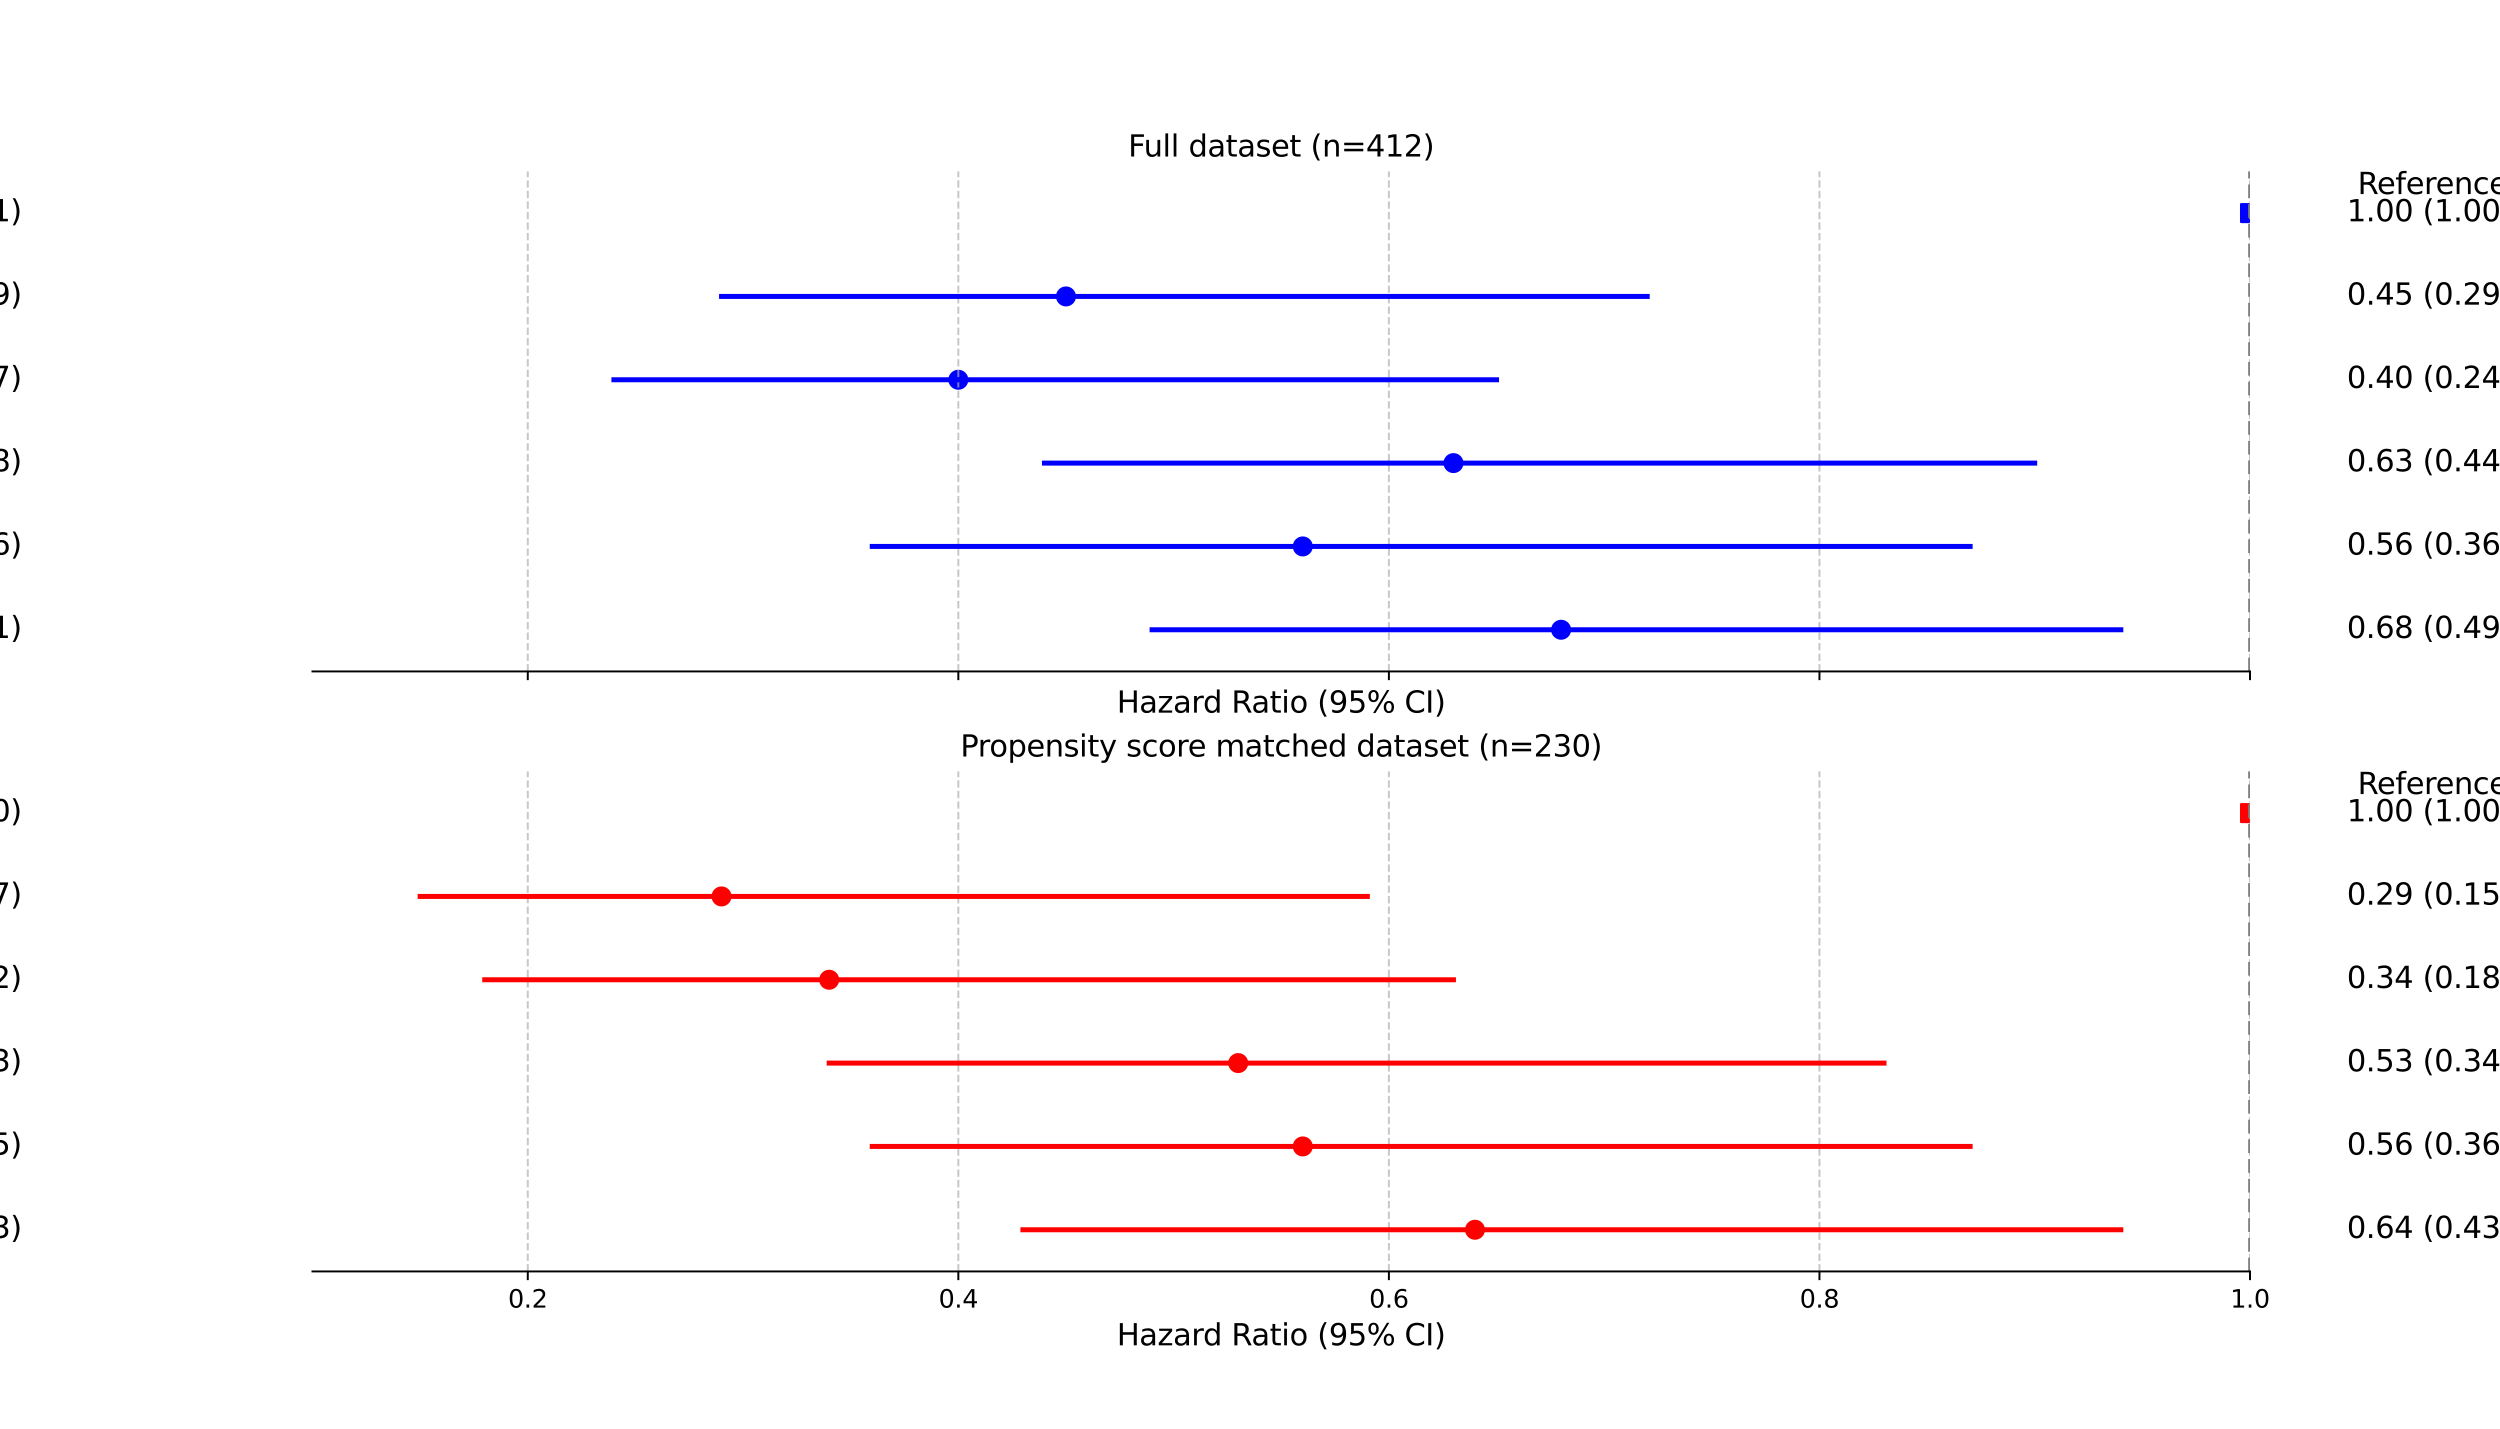 <?xml version="1.0" encoding="utf-8" standalone="no"?>
<!DOCTYPE svg PUBLIC "-//W3C//DTD SVG 1.1//EN"
  "http://www.w3.org/Graphics/SVG/1.1/DTD/svg11.dtd">
<svg xmlns:xlink="http://www.w3.org/1999/xlink" width="1008pt" height="576pt" viewBox="0 0 1008 576" xmlns="http://www.w3.org/2000/svg" version="1.1">
 <defs>
  <style type="text/css">*{stroke-linejoin: round; stroke-linecap: butt}</style>
 </defs>
 <g id="figure_1">
  <g id="patch_1">
   <path d="M 0 576 
L 1008 576 
L 1008 0 
L 0 0 
z
" style="fill: #ffffff"/>
  </g>
  <g id="axes_1">
   <g id="patch_2">
    <path d="M 126 270.72 
L 907.2 270.72 
L 907.2 69.12 
L 126 69.12 
z
" style="fill: #ffffff"/>
   </g>
   <g id="PathCollection_1">
    <defs>
     <path id="m868bbbb221" d="M -3.536 3.536 
L 3.536 3.536 
L 3.536 -3.536 
L -3.536 -3.536 
z
" style="stroke: #0000ff"/>
    </defs>
    <g clip-path="url(#p658d6b35d0)">
     <use xlink:href="#m868bbbb221" x="907.2" y="85.92" style="fill: #0000ff; stroke: #0000ff"/>
    </g>
   </g>
   <g id="PathCollection_2">
    <defs>
     <path id="m9998e8ce14" d="M 0 3.536 
C 0.938 3.536 1.837 3.163 2.5 2.5 
C 3.163 1.837 3.536 0.938 3.536 0 
C 3.536 -0.938 3.163 -1.837 2.5 -2.5 
C 1.837 -3.163 0.938 -3.536 0 -3.536 
C -0.938 -3.536 -1.837 -3.163 -2.5 -2.5 
C -3.163 -1.837 -3.536 -0.938 -3.536 0 
C -3.536 0.938 -3.163 1.837 -2.5 2.5 
C -1.837 3.163 -0.938 3.536 0 3.536 
z
" style="stroke: #0000ff"/>
    </defs>
    <g clip-path="url(#p658d6b35d0)">
     <use xlink:href="#m9998e8ce14" x="429.8" y="119.52" style="fill: #0000ff; stroke: #0000ff"/>
    </g>
   </g>
   <g id="PathCollection_3">
    <g clip-path="url(#p658d6b35d0)">
     <use xlink:href="#m9998e8ce14" x="386.4" y="153.12" style="fill: #0000ff; stroke: #0000ff"/>
    </g>
   </g>
   <g id="PathCollection_4">
    <g clip-path="url(#p658d6b35d0)">
     <use xlink:href="#m9998e8ce14" x="586.04" y="186.72" style="fill: #0000ff; stroke: #0000ff"/>
    </g>
   </g>
   <g id="PathCollection_5">
    <g clip-path="url(#p658d6b35d0)">
     <use xlink:href="#m9998e8ce14" x="525.28" y="220.32" style="fill: #0000ff; stroke: #0000ff"/>
    </g>
   </g>
   <g id="PathCollection_6">
    <g clip-path="url(#p658d6b35d0)">
     <use xlink:href="#m9998e8ce14" x="629.44" y="253.92" style="fill: #0000ff; stroke: #0000ff"/>
    </g>
   </g>
   <g id="matplotlib.axis_1">
    <g id="xtick_1">
     <g id="line2d_1">
      <path d="M 212.8 270.72 
L 212.8 69.12 
" clip-path="url(#p658d6b35d0)" style="fill: none; stroke-dasharray: 2.96,1.28; stroke-dashoffset: 0; stroke: #b0b0b0; stroke-opacity: 0.7; stroke-width: 0.8"/>
     </g>
     <g id="line2d_2">
      <defs>
       <path id="mdd49a7330b" d="M 0 0 
L 0 3.5 
" style="stroke: #000000; stroke-width: 0.8"/>
      </defs>
      <g>
       <use xlink:href="#mdd49a7330b" x="212.8" y="270.72" style="stroke: #000000; stroke-width: 0.8"/>
      </g>
     </g>
    </g>
    <g id="xtick_2">
     <g id="line2d_3">
      <path d="M 386.4 270.72 
L 386.4 69.12 
" clip-path="url(#p658d6b35d0)" style="fill: none; stroke-dasharray: 2.96,1.28; stroke-dashoffset: 0; stroke: #b0b0b0; stroke-opacity: 0.7; stroke-width: 0.8"/>
     </g>
     <g id="line2d_4">
      <g>
       <use xlink:href="#mdd49a7330b" x="386.4" y="270.72" style="stroke: #000000; stroke-width: 0.8"/>
      </g>
     </g>
    </g>
    <g id="xtick_3">
     <g id="line2d_5">
      <path d="M 560 270.72 
L 560 69.12 
" clip-path="url(#p658d6b35d0)" style="fill: none; stroke-dasharray: 2.96,1.28; stroke-dashoffset: 0; stroke: #b0b0b0; stroke-opacity: 0.7; stroke-width: 0.8"/>
     </g>
     <g id="line2d_6">
      <g>
       <use xlink:href="#mdd49a7330b" x="560" y="270.72" style="stroke: #000000; stroke-width: 0.8"/>
      </g>
     </g>
    </g>
    <g id="xtick_4">
     <g id="line2d_7">
      <path d="M 733.6 270.72 
L 733.6 69.12 
" clip-path="url(#p658d6b35d0)" style="fill: none; stroke-dasharray: 2.96,1.28; stroke-dashoffset: 0; stroke: #b0b0b0; stroke-opacity: 0.7; stroke-width: 0.8"/>
     </g>
     <g id="line2d_8">
      <g>
       <use xlink:href="#mdd49a7330b" x="733.6" y="270.72" style="stroke: #000000; stroke-width: 0.8"/>
      </g>
     </g>
    </g>
    <g id="xtick_5">
     <g id="line2d_9">
      <path d="M 907.2 270.72 
L 907.2 69.12 
" clip-path="url(#p658d6b35d0)" style="fill: none; stroke-dasharray: 2.96,1.28; stroke-dashoffset: 0; stroke: #b0b0b0; stroke-opacity: 0.7; stroke-width: 0.8"/>
     </g>
     <g id="line2d_10">
      <g>
       <use xlink:href="#mdd49a7330b" x="907.2" y="270.72" style="stroke: #000000; stroke-width: 0.8"/>
      </g>
     </g>
    </g>
    <g id="text_1">
     <!-- Hazard Ratio (95% CI) -->
     <g transform="translate(450.315 287.338) scale(0.12 -0.12)">
      <defs>
       <path id="DejaVuSans-48" d="M 628 4666 
L 1259 4666 
L 1259 2753 
L 3553 2753 
L 3553 4666 
L 4184 4666 
L 4184 0 
L 3553 0 
L 3553 2222 
L 1259 2222 
L 1259 0 
L 628 0 
L 628 4666 
z
" transform="scale(0.016)"/>
       <path id="DejaVuSans-61" d="M 2194 1759 
Q 1497 1759 1228 1600 
Q 959 1441 959 1056 
Q 959 750 1161 570 
Q 1363 391 1709 391 
Q 2188 391 2477 730 
Q 2766 1069 2766 1631 
L 2766 1759 
L 2194 1759 
z
M 3341 1997 
L 3341 0 
L 2766 0 
L 2766 531 
Q 2569 213 2275 61 
Q 1981 -91 1556 -91 
Q 1019 -91 701 211 
Q 384 513 384 1019 
Q 384 1609 779 1909 
Q 1175 2209 1959 2209 
L 2766 2209 
L 2766 2266 
Q 2766 2663 2505 2880 
Q 2244 3097 1772 3097 
Q 1472 3097 1187 3025 
Q 903 2953 641 2809 
L 641 3341 
Q 956 3463 1253 3523 
Q 1550 3584 1831 3584 
Q 2591 3584 2966 3190 
Q 3341 2797 3341 1997 
z
" transform="scale(0.016)"/>
       <path id="DejaVuSans-7a" d="M 353 3500 
L 3084 3500 
L 3084 2975 
L 922 459 
L 3084 459 
L 3084 0 
L 275 0 
L 275 525 
L 2438 3041 
L 353 3041 
L 353 3500 
z
" transform="scale(0.016)"/>
       <path id="DejaVuSans-72" d="M 2631 2963 
Q 2534 3019 2420 3045 
Q 2306 3072 2169 3072 
Q 1681 3072 1420 2755 
Q 1159 2438 1159 1844 
L 1159 0 
L 581 0 
L 581 3500 
L 1159 3500 
L 1159 2956 
Q 1341 3275 1631 3429 
Q 1922 3584 2338 3584 
Q 2397 3584 2469 3576 
Q 2541 3569 2628 3553 
L 2631 2963 
z
" transform="scale(0.016)"/>
       <path id="DejaVuSans-64" d="M 2906 2969 
L 2906 4863 
L 3481 4863 
L 3481 0 
L 2906 0 
L 2906 525 
Q 2725 213 2448 61 
Q 2172 -91 1784 -91 
Q 1150 -91 751 415 
Q 353 922 353 1747 
Q 353 2572 751 3078 
Q 1150 3584 1784 3584 
Q 2172 3584 2448 3432 
Q 2725 3281 2906 2969 
z
M 947 1747 
Q 947 1113 1208 752 
Q 1469 391 1925 391 
Q 2381 391 2643 752 
Q 2906 1113 2906 1747 
Q 2906 2381 2643 2742 
Q 2381 3103 1925 3103 
Q 1469 3103 1208 2742 
Q 947 2381 947 1747 
z
" transform="scale(0.016)"/>
       <path id="DejaVuSans-20" transform="scale(0.016)"/>
       <path id="DejaVuSans-52" d="M 2841 2188 
Q 3044 2119 3236 1894 
Q 3428 1669 3622 1275 
L 4263 0 
L 3584 0 
L 2988 1197 
Q 2756 1666 2539 1819 
Q 2322 1972 1947 1972 
L 1259 1972 
L 1259 0 
L 628 0 
L 628 4666 
L 2053 4666 
Q 2853 4666 3247 4331 
Q 3641 3997 3641 3322 
Q 3641 2881 3436 2590 
Q 3231 2300 2841 2188 
z
M 1259 4147 
L 1259 2491 
L 2053 2491 
Q 2509 2491 2742 2702 
Q 2975 2913 2975 3322 
Q 2975 3731 2742 3939 
Q 2509 4147 2053 4147 
L 1259 4147 
z
" transform="scale(0.016)"/>
       <path id="DejaVuSans-74" d="M 1172 4494 
L 1172 3500 
L 2356 3500 
L 2356 3053 
L 1172 3053 
L 1172 1153 
Q 1172 725 1289 603 
Q 1406 481 1766 481 
L 2356 481 
L 2356 0 
L 1766 0 
Q 1100 0 847 248 
Q 594 497 594 1153 
L 594 3053 
L 172 3053 
L 172 3500 
L 594 3500 
L 594 4494 
L 1172 4494 
z
" transform="scale(0.016)"/>
       <path id="DejaVuSans-69" d="M 603 3500 
L 1178 3500 
L 1178 0 
L 603 0 
L 603 3500 
z
M 603 4863 
L 1178 4863 
L 1178 4134 
L 603 4134 
L 603 4863 
z
" transform="scale(0.016)"/>
       <path id="DejaVuSans-6f" d="M 1959 3097 
Q 1497 3097 1228 2736 
Q 959 2375 959 1747 
Q 959 1119 1226 758 
Q 1494 397 1959 397 
Q 2419 397 2687 759 
Q 2956 1122 2956 1747 
Q 2956 2369 2687 2733 
Q 2419 3097 1959 3097 
z
M 1959 3584 
Q 2709 3584 3137 3096 
Q 3566 2609 3566 1747 
Q 3566 888 3137 398 
Q 2709 -91 1959 -91 
Q 1206 -91 779 398 
Q 353 888 353 1747 
Q 353 2609 779 3096 
Q 1206 3584 1959 3584 
z
" transform="scale(0.016)"/>
       <path id="DejaVuSans-28" d="M 1984 4856 
Q 1566 4138 1362 3434 
Q 1159 2731 1159 2009 
Q 1159 1288 1364 580 
Q 1569 -128 1984 -844 
L 1484 -844 
Q 1016 -109 783 600 
Q 550 1309 550 2009 
Q 550 2706 781 3412 
Q 1013 4119 1484 4856 
L 1984 4856 
z
" transform="scale(0.016)"/>
       <path id="DejaVuSans-39" d="M 703 97 
L 703 672 
Q 941 559 1184 500 
Q 1428 441 1663 441 
Q 2288 441 2617 861 
Q 2947 1281 2994 2138 
Q 2813 1869 2534 1725 
Q 2256 1581 1919 1581 
Q 1219 1581 811 2004 
Q 403 2428 403 3163 
Q 403 3881 828 4315 
Q 1253 4750 1959 4750 
Q 2769 4750 3195 4129 
Q 3622 3509 3622 2328 
Q 3622 1225 3098 567 
Q 2575 -91 1691 -91 
Q 1453 -91 1209 -44 
Q 966 3 703 97 
z
M 1959 2075 
Q 2384 2075 2632 2365 
Q 2881 2656 2881 3163 
Q 2881 3666 2632 3958 
Q 2384 4250 1959 4250 
Q 1534 4250 1286 3958 
Q 1038 3666 1038 3163 
Q 1038 2656 1286 2365 
Q 1534 2075 1959 2075 
z
" transform="scale(0.016)"/>
       <path id="DejaVuSans-35" d="M 691 4666 
L 3169 4666 
L 3169 4134 
L 1269 4134 
L 1269 2991 
Q 1406 3038 1543 3061 
Q 1681 3084 1819 3084 
Q 2600 3084 3056 2656 
Q 3513 2228 3513 1497 
Q 3513 744 3044 326 
Q 2575 -91 1722 -91 
Q 1428 -91 1123 -41 
Q 819 9 494 109 
L 494 744 
Q 775 591 1075 516 
Q 1375 441 1709 441 
Q 2250 441 2565 725 
Q 2881 1009 2881 1497 
Q 2881 1984 2565 2268 
Q 2250 2553 1709 2553 
Q 1456 2553 1204 2497 
Q 953 2441 691 2322 
L 691 4666 
z
" transform="scale(0.016)"/>
       <path id="DejaVuSans-25" d="M 4653 2053 
Q 4381 2053 4226 1822 
Q 4072 1591 4072 1178 
Q 4072 772 4226 539 
Q 4381 306 4653 306 
Q 4919 306 5073 539 
Q 5228 772 5228 1178 
Q 5228 1588 5073 1820 
Q 4919 2053 4653 2053 
z
M 4653 2450 
Q 5147 2450 5437 2106 
Q 5728 1763 5728 1178 
Q 5728 594 5436 251 
Q 5144 -91 4653 -91 
Q 4153 -91 3862 251 
Q 3572 594 3572 1178 
Q 3572 1766 3864 2108 
Q 4156 2450 4653 2450 
z
M 1428 4353 
Q 1159 4353 1004 4120 
Q 850 3888 850 3481 
Q 850 3069 1003 2837 
Q 1156 2606 1428 2606 
Q 1700 2606 1854 2837 
Q 2009 3069 2009 3481 
Q 2009 3884 1853 4118 
Q 1697 4353 1428 4353 
z
M 4250 4750 
L 4750 4750 
L 1831 -91 
L 1331 -91 
L 4250 4750 
z
M 1428 4750 
Q 1922 4750 2215 4408 
Q 2509 4066 2509 3481 
Q 2509 2891 2217 2550 
Q 1925 2209 1428 2209 
Q 931 2209 642 2551 
Q 353 2894 353 3481 
Q 353 4063 643 4406 
Q 934 4750 1428 4750 
z
" transform="scale(0.016)"/>
       <path id="DejaVuSans-43" d="M 4122 4306 
L 4122 3641 
Q 3803 3938 3442 4084 
Q 3081 4231 2675 4231 
Q 1875 4231 1450 3742 
Q 1025 3253 1025 2328 
Q 1025 1406 1450 917 
Q 1875 428 2675 428 
Q 3081 428 3442 575 
Q 3803 722 4122 1019 
L 4122 359 
Q 3791 134 3420 21 
Q 3050 -91 2638 -91 
Q 1578 -91 968 557 
Q 359 1206 359 2328 
Q 359 3453 968 4101 
Q 1578 4750 2638 4750 
Q 3056 4750 3426 4639 
Q 3797 4528 4122 4306 
z
" transform="scale(0.016)"/>
       <path id="DejaVuSans-49" d="M 628 4666 
L 1259 4666 
L 1259 0 
L 628 0 
L 628 4666 
z
" transform="scale(0.016)"/>
       <path id="DejaVuSans-29" d="M 513 4856 
L 1013 4856 
Q 1481 4119 1714 3412 
Q 1947 2706 1947 2009 
Q 1947 1309 1714 600 
Q 1481 -109 1013 -844 
L 513 -844 
Q 928 -128 1133 580 
Q 1338 1288 1338 2009 
Q 1338 2731 1133 3434 
Q 928 4138 513 4856 
z
" transform="scale(0.016)"/>
      </defs>
      <use xlink:href="#DejaVuSans-48"/>
      <use xlink:href="#DejaVuSans-61" x="75.195"/>
      <use xlink:href="#DejaVuSans-7a" x="136.475"/>
      <use xlink:href="#DejaVuSans-61" x="188.965"/>
      <use xlink:href="#DejaVuSans-72" x="250.244"/>
      <use xlink:href="#DejaVuSans-64" x="289.607"/>
      <use xlink:href="#DejaVuSans-20" x="353.084"/>
      <use xlink:href="#DejaVuSans-52" x="384.871"/>
      <use xlink:href="#DejaVuSans-61" x="452.104"/>
      <use xlink:href="#DejaVuSans-74" x="513.383"/>
      <use xlink:href="#DejaVuSans-69" x="552.592"/>
      <use xlink:href="#DejaVuSans-6f" x="580.375"/>
      <use xlink:href="#DejaVuSans-20" x="641.557"/>
      <use xlink:href="#DejaVuSans-28" x="673.344"/>
      <use xlink:href="#DejaVuSans-39" x="712.357"/>
      <use xlink:href="#DejaVuSans-35" x="775.98"/>
      <use xlink:href="#DejaVuSans-25" x="839.604"/>
      <use xlink:href="#DejaVuSans-20" x="934.623"/>
      <use xlink:href="#DejaVuSans-43" x="966.41"/>
      <use xlink:href="#DejaVuSans-49" x="1036.234"/>
      <use xlink:href="#DejaVuSans-29" x="1065.727"/>
     </g>
    </g>
   </g>
   <g id="matplotlib.axis_2"/>
   <g id="line2d_11">
    <path d="M 907.2 85.92 
L 907.2 85.92 
" clip-path="url(#p658d6b35d0)" style="fill: none; stroke: #0000ff; stroke-width: 2; stroke-linecap: square"/>
   </g>
   <g id="line2d_12">
    <path d="M 290.92 119.52 
L 664.16 119.52 
" clip-path="url(#p658d6b35d0)" style="fill: none; stroke: #0000ff; stroke-width: 2; stroke-linecap: square"/>
   </g>
   <g id="line2d_13">
    <path d="M 247.52 153.12 
L 603.4 153.12 
" clip-path="url(#p658d6b35d0)" style="fill: none; stroke: #0000ff; stroke-width: 2; stroke-linecap: square"/>
   </g>
   <g id="line2d_14">
    <path d="M 421.12 186.72 
L 820.4 186.72 
" clip-path="url(#p658d6b35d0)" style="fill: none; stroke: #0000ff; stroke-width: 2; stroke-linecap: square"/>
   </g>
   <g id="line2d_15">
    <path d="M 351.68 220.32 
L 794.36 220.32 
" clip-path="url(#p658d6b35d0)" style="fill: none; stroke: #0000ff; stroke-width: 2; stroke-linecap: square"/>
   </g>
   <g id="line2d_16">
    <path d="M 464.52 253.92 
L 855.12 253.92 
" clip-path="url(#p658d6b35d0)" style="fill: none; stroke: #0000ff; stroke-width: 2; stroke-linecap: square"/>
   </g>
   <g id="line2d_17">
    <path d="M 907.2 270.72 
L 907.2 69.12 
" clip-path="url(#p658d6b35d0)" style="fill: none; stroke-dasharray: 5.55,2.4; stroke-dashoffset: 0; stroke: #808080; stroke-width: 1.5"/>
   </g>
   <g id="patch_3">
    <path d="M 126 270.72 
L 907.2 270.72 
" style="fill: none; stroke: #000000; stroke-width: 0.8; stroke-linejoin: miter; stroke-linecap: square"/>
   </g>
   <g id="text_2">
    <g id="patch_4">
     <path d="M -155.439 91.727 
L 8.82 91.727 
L 8.82 80.113 
L -155.439 80.113 
z
" style="fill: #ffffff"/>
    </g>
    <!-- PCB+oral-CHM only (n=81) -->
    <g transform="translate(-155.439 89.231) scale(0.12 -0.12)">
     <defs>
      <path id="DejaVuSans-50" d="M 1259 4147 
L 1259 2394 
L 2053 2394 
Q 2494 2394 2734 2622 
Q 2975 2850 2975 3272 
Q 2975 3691 2734 3919 
Q 2494 4147 2053 4147 
L 1259 4147 
z
M 628 4666 
L 2053 4666 
Q 2838 4666 3239 4311 
Q 3641 3956 3641 3272 
Q 3641 2581 3239 2228 
Q 2838 1875 2053 1875 
L 1259 1875 
L 1259 0 
L 628 0 
L 628 4666 
z
" transform="scale(0.016)"/>
      <path id="DejaVuSans-42" d="M 1259 2228 
L 1259 519 
L 2272 519 
Q 2781 519 3026 730 
Q 3272 941 3272 1375 
Q 3272 1813 3026 2020 
Q 2781 2228 2272 2228 
L 1259 2228 
z
M 1259 4147 
L 1259 2741 
L 2194 2741 
Q 2656 2741 2882 2914 
Q 3109 3088 3109 3444 
Q 3109 3797 2882 3972 
Q 2656 4147 2194 4147 
L 1259 4147 
z
M 628 4666 
L 2241 4666 
Q 2963 4666 3353 4366 
Q 3744 4066 3744 3513 
Q 3744 3084 3544 2831 
Q 3344 2578 2956 2516 
Q 3422 2416 3680 2098 
Q 3938 1781 3938 1306 
Q 3938 681 3513 340 
Q 3088 0 2303 0 
L 628 0 
L 628 4666 
z
" transform="scale(0.016)"/>
      <path id="DejaVuSans-2b" d="M 2944 4013 
L 2944 2272 
L 4684 2272 
L 4684 1741 
L 2944 1741 
L 2944 0 
L 2419 0 
L 2419 1741 
L 678 1741 
L 678 2272 
L 2419 2272 
L 2419 4013 
L 2944 4013 
z
" transform="scale(0.016)"/>
      <path id="DejaVuSans-6c" d="M 603 4863 
L 1178 4863 
L 1178 0 
L 603 0 
L 603 4863 
z
" transform="scale(0.016)"/>
      <path id="DejaVuSans-2d" d="M 313 2009 
L 1997 2009 
L 1997 1497 
L 313 1497 
L 313 2009 
z
" transform="scale(0.016)"/>
      <path id="DejaVuSans-4d" d="M 628 4666 
L 1569 4666 
L 2759 1491 
L 3956 4666 
L 4897 4666 
L 4897 0 
L 4281 0 
L 4281 4097 
L 3078 897 
L 2444 897 
L 1241 4097 
L 1241 0 
L 628 0 
L 628 4666 
z
" transform="scale(0.016)"/>
      <path id="DejaVuSans-6e" d="M 3513 2113 
L 3513 0 
L 2938 0 
L 2938 2094 
Q 2938 2591 2744 2837 
Q 2550 3084 2163 3084 
Q 1697 3084 1428 2787 
Q 1159 2491 1159 1978 
L 1159 0 
L 581 0 
L 581 3500 
L 1159 3500 
L 1159 2956 
Q 1366 3272 1645 3428 
Q 1925 3584 2291 3584 
Q 2894 3584 3203 3211 
Q 3513 2838 3513 2113 
z
" transform="scale(0.016)"/>
      <path id="DejaVuSans-79" d="M 2059 -325 
Q 1816 -950 1584 -1140 
Q 1353 -1331 966 -1331 
L 506 -1331 
L 506 -850 
L 844 -850 
Q 1081 -850 1212 -737 
Q 1344 -625 1503 -206 
L 1606 56 
L 191 3500 
L 800 3500 
L 1894 763 
L 2988 3500 
L 3597 3500 
L 2059 -325 
z
" transform="scale(0.016)"/>
      <path id="DejaVuSans-3d" d="M 678 2906 
L 4684 2906 
L 4684 2381 
L 678 2381 
L 678 2906 
z
M 678 1631 
L 4684 1631 
L 4684 1100 
L 678 1100 
L 678 1631 
z
" transform="scale(0.016)"/>
      <path id="DejaVuSans-38" d="M 2034 2216 
Q 1584 2216 1326 1975 
Q 1069 1734 1069 1313 
Q 1069 891 1326 650 
Q 1584 409 2034 409 
Q 2484 409 2743 651 
Q 3003 894 3003 1313 
Q 3003 1734 2745 1975 
Q 2488 2216 2034 2216 
z
M 1403 2484 
Q 997 2584 770 2862 
Q 544 3141 544 3541 
Q 544 4100 942 4425 
Q 1341 4750 2034 4750 
Q 2731 4750 3128 4425 
Q 3525 4100 3525 3541 
Q 3525 3141 3298 2862 
Q 3072 2584 2669 2484 
Q 3125 2378 3379 2068 
Q 3634 1759 3634 1313 
Q 3634 634 3220 271 
Q 2806 -91 2034 -91 
Q 1263 -91 848 271 
Q 434 634 434 1313 
Q 434 1759 690 2068 
Q 947 2378 1403 2484 
z
M 1172 3481 
Q 1172 3119 1398 2916 
Q 1625 2713 2034 2713 
Q 2441 2713 2670 2916 
Q 2900 3119 2900 3481 
Q 2900 3844 2670 4047 
Q 2441 4250 2034 4250 
Q 1625 4250 1398 4047 
Q 1172 3844 1172 3481 
z
" transform="scale(0.016)"/>
      <path id="DejaVuSans-31" d="M 794 531 
L 1825 531 
L 1825 4091 
L 703 3866 
L 703 4441 
L 1819 4666 
L 2450 4666 
L 2450 531 
L 3481 531 
L 3481 0 
L 794 0 
L 794 531 
z
" transform="scale(0.016)"/>
     </defs>
     <use xlink:href="#DejaVuSans-50"/>
     <use xlink:href="#DejaVuSans-43" x="60.303"/>
     <use xlink:href="#DejaVuSans-42" x="130.127"/>
     <use xlink:href="#DejaVuSans-2b" x="198.73"/>
     <use xlink:href="#DejaVuSans-6f" x="282.52"/>
     <use xlink:href="#DejaVuSans-72" x="343.701"/>
     <use xlink:href="#DejaVuSans-61" x="384.814"/>
     <use xlink:href="#DejaVuSans-6c" x="446.094"/>
     <use xlink:href="#DejaVuSans-2d" x="473.877"/>
     <use xlink:href="#DejaVuSans-43" x="509.961"/>
     <use xlink:href="#DejaVuSans-48" x="579.785"/>
     <use xlink:href="#DejaVuSans-4d" x="654.98"/>
     <use xlink:href="#DejaVuSans-20" x="741.26"/>
     <use xlink:href="#DejaVuSans-6f" x="773.047"/>
     <use xlink:href="#DejaVuSans-6e" x="834.229"/>
     <use xlink:href="#DejaVuSans-6c" x="897.607"/>
     <use xlink:href="#DejaVuSans-79" x="925.391"/>
     <use xlink:href="#DejaVuSans-20" x="984.57"/>
     <use xlink:href="#DejaVuSans-28" x="1016.357"/>
     <use xlink:href="#DejaVuSans-6e" x="1055.371"/>
     <use xlink:href="#DejaVuSans-3d" x="1118.75"/>
     <use xlink:href="#DejaVuSans-38" x="1202.539"/>
     <use xlink:href="#DejaVuSans-31" x="1266.162"/>
     <use xlink:href="#DejaVuSans-29" x="1329.785"/>
    </g>
   </g>
   <g id="text_3">
    <g id="patch_5">
     <path d="M 946.26 91.727 
L 1043.923 91.727 
L 1043.923 80.113 
L 946.26 80.113 
z
" style="fill: #ffffff"/>
    </g>
    <!-- 1.00 (1.00-1.00) -->
    <g transform="translate(946.26 89.231) scale(0.12 -0.12)">
     <defs>
      <path id="DejaVuSans-2e" d="M 684 794 
L 1344 794 
L 1344 0 
L 684 0 
L 684 794 
z
" transform="scale(0.016)"/>
      <path id="DejaVuSans-30" d="M 2034 4250 
Q 1547 4250 1301 3770 
Q 1056 3291 1056 2328 
Q 1056 1369 1301 889 
Q 1547 409 2034 409 
Q 2525 409 2770 889 
Q 3016 1369 3016 2328 
Q 3016 3291 2770 3770 
Q 2525 4250 2034 4250 
z
M 2034 4750 
Q 2819 4750 3233 4129 
Q 3647 3509 3647 2328 
Q 3647 1150 3233 529 
Q 2819 -91 2034 -91 
Q 1250 -91 836 529 
Q 422 1150 422 2328 
Q 422 3509 836 4129 
Q 1250 4750 2034 4750 
z
" transform="scale(0.016)"/>
     </defs>
     <use xlink:href="#DejaVuSans-31"/>
     <use xlink:href="#DejaVuSans-2e" x="63.623"/>
     <use xlink:href="#DejaVuSans-30" x="95.41"/>
     <use xlink:href="#DejaVuSans-30" x="159.033"/>
     <use xlink:href="#DejaVuSans-20" x="222.656"/>
     <use xlink:href="#DejaVuSans-28" x="254.443"/>
     <use xlink:href="#DejaVuSans-31" x="293.457"/>
     <use xlink:href="#DejaVuSans-2e" x="357.08"/>
     <use xlink:href="#DejaVuSans-30" x="388.867"/>
     <use xlink:href="#DejaVuSans-30" x="452.49"/>
     <use xlink:href="#DejaVuSans-2d" x="516.113"/>
     <use xlink:href="#DejaVuSans-31" x="552.197"/>
     <use xlink:href="#DejaVuSans-2e" x="615.82"/>
     <use xlink:href="#DejaVuSans-30" x="647.607"/>
     <use xlink:href="#DejaVuSans-30" x="711.23"/>
     <use xlink:href="#DejaVuSans-29" x="774.854"/>
    </g>
   </g>
   <g id="text_4">
    <g id="patch_6">
     <path d="M -195.72 125.327 
L 8.82 125.327 
L 8.82 113.713 
L -195.72 113.713 
z
" style="fill: #ffffff"/>
    </g>
    <!-- + TKI-TT + Moxa &gt;4 times (n=29) -->
    <g transform="translate(-195.72 122.831) scale(0.12 -0.12)">
     <defs>
      <path id="DejaVuSans-54" d="M -19 4666 
L 3928 4666 
L 3928 4134 
L 2272 4134 
L 2272 0 
L 1638 0 
L 1638 4134 
L -19 4134 
L -19 4666 
z
" transform="scale(0.016)"/>
      <path id="DejaVuSans-4b" d="M 628 4666 
L 1259 4666 
L 1259 2694 
L 3353 4666 
L 4166 4666 
L 1850 2491 
L 4331 0 
L 3500 0 
L 1259 2247 
L 1259 0 
L 628 0 
L 628 4666 
z
" transform="scale(0.016)"/>
      <path id="DejaVuSans-78" d="M 3513 3500 
L 2247 1797 
L 3578 0 
L 2900 0 
L 1881 1375 
L 863 0 
L 184 0 
L 1544 1831 
L 300 3500 
L 978 3500 
L 1906 2253 
L 2834 3500 
L 3513 3500 
z
" transform="scale(0.016)"/>
      <path id="DejaVuSans-3e" d="M 678 3150 
L 678 3719 
L 4684 2266 
L 4684 1747 
L 678 294 
L 678 863 
L 3897 2003 
L 678 3150 
z
" transform="scale(0.016)"/>
      <path id="DejaVuSans-34" d="M 2419 4116 
L 825 1625 
L 2419 1625 
L 2419 4116 
z
M 2253 4666 
L 3047 4666 
L 3047 1625 
L 3713 1625 
L 3713 1100 
L 3047 1100 
L 3047 0 
L 2419 0 
L 2419 1100 
L 313 1100 
L 313 1709 
L 2253 4666 
z
" transform="scale(0.016)"/>
      <path id="DejaVuSans-6d" d="M 3328 2828 
Q 3544 3216 3844 3400 
Q 4144 3584 4550 3584 
Q 5097 3584 5394 3201 
Q 5691 2819 5691 2113 
L 5691 0 
L 5113 0 
L 5113 2094 
Q 5113 2597 4934 2840 
Q 4756 3084 4391 3084 
Q 3944 3084 3684 2787 
Q 3425 2491 3425 1978 
L 3425 0 
L 2847 0 
L 2847 2094 
Q 2847 2600 2669 2842 
Q 2491 3084 2119 3084 
Q 1678 3084 1418 2786 
Q 1159 2488 1159 1978 
L 1159 0 
L 581 0 
L 581 3500 
L 1159 3500 
L 1159 2956 
Q 1356 3278 1631 3431 
Q 1906 3584 2284 3584 
Q 2666 3584 2933 3390 
Q 3200 3197 3328 2828 
z
" transform="scale(0.016)"/>
      <path id="DejaVuSans-65" d="M 3597 1894 
L 3597 1613 
L 953 1613 
Q 991 1019 1311 708 
Q 1631 397 2203 397 
Q 2534 397 2845 478 
Q 3156 559 3463 722 
L 3463 178 
Q 3153 47 2828 -22 
Q 2503 -91 2169 -91 
Q 1331 -91 842 396 
Q 353 884 353 1716 
Q 353 2575 817 3079 
Q 1281 3584 2069 3584 
Q 2775 3584 3186 3129 
Q 3597 2675 3597 1894 
z
M 3022 2063 
Q 3016 2534 2758 2815 
Q 2500 3097 2075 3097 
Q 1594 3097 1305 2825 
Q 1016 2553 972 2059 
L 3022 2063 
z
" transform="scale(0.016)"/>
      <path id="DejaVuSans-73" d="M 2834 3397 
L 2834 2853 
Q 2591 2978 2328 3040 
Q 2066 3103 1784 3103 
Q 1356 3103 1142 2972 
Q 928 2841 928 2578 
Q 928 2378 1081 2264 
Q 1234 2150 1697 2047 
L 1894 2003 
Q 2506 1872 2764 1633 
Q 3022 1394 3022 966 
Q 3022 478 2636 193 
Q 2250 -91 1575 -91 
Q 1294 -91 989 -36 
Q 684 19 347 128 
L 347 722 
Q 666 556 975 473 
Q 1284 391 1588 391 
Q 1994 391 2212 530 
Q 2431 669 2431 922 
Q 2431 1156 2273 1281 
Q 2116 1406 1581 1522 
L 1381 1569 
Q 847 1681 609 1914 
Q 372 2147 372 2553 
Q 372 3047 722 3315 
Q 1072 3584 1716 3584 
Q 2034 3584 2315 3537 
Q 2597 3491 2834 3397 
z
" transform="scale(0.016)"/>
      <path id="DejaVuSans-32" d="M 1228 531 
L 3431 531 
L 3431 0 
L 469 0 
L 469 531 
Q 828 903 1448 1529 
Q 2069 2156 2228 2338 
Q 2531 2678 2651 2914 
Q 2772 3150 2772 3378 
Q 2772 3750 2511 3984 
Q 2250 4219 1831 4219 
Q 1534 4219 1204 4116 
Q 875 4013 500 3803 
L 500 4441 
Q 881 4594 1212 4672 
Q 1544 4750 1819 4750 
Q 2544 4750 2975 4387 
Q 3406 4025 3406 3419 
Q 3406 3131 3298 2873 
Q 3191 2616 2906 2266 
Q 2828 2175 2409 1742 
Q 1991 1309 1228 531 
z
" transform="scale(0.016)"/>
     </defs>
     <use xlink:href="#DejaVuSans-2b"/>
     <use xlink:href="#DejaVuSans-20" x="83.789"/>
     <use xlink:href="#DejaVuSans-54" x="115.576"/>
     <use xlink:href="#DejaVuSans-4b" x="176.66"/>
     <use xlink:href="#DejaVuSans-49" x="242.236"/>
     <use xlink:href="#DejaVuSans-2d" x="271.729"/>
     <use xlink:href="#DejaVuSans-54" x="298.688"/>
     <use xlink:href="#DejaVuSans-54" x="358.021"/>
     <use xlink:href="#DejaVuSans-20" x="419.105"/>
     <use xlink:href="#DejaVuSans-2b" x="450.893"/>
     <use xlink:href="#DejaVuSans-20" x="534.682"/>
     <use xlink:href="#DejaVuSans-4d" x="566.469"/>
     <use xlink:href="#DejaVuSans-6f" x="652.748"/>
     <use xlink:href="#DejaVuSans-78" x="710.805"/>
     <use xlink:href="#DejaVuSans-61" x="769.984"/>
     <use xlink:href="#DejaVuSans-20" x="831.264"/>
     <use xlink:href="#DejaVuSans-3e" x="863.051"/>
     <use xlink:href="#DejaVuSans-34" x="946.84"/>
     <use xlink:href="#DejaVuSans-20" x="1010.463"/>
     <use xlink:href="#DejaVuSans-74" x="1042.25"/>
     <use xlink:href="#DejaVuSans-69" x="1081.459"/>
     <use xlink:href="#DejaVuSans-6d" x="1109.242"/>
     <use xlink:href="#DejaVuSans-65" x="1206.654"/>
     <use xlink:href="#DejaVuSans-73" x="1268.178"/>
     <use xlink:href="#DejaVuSans-20" x="1320.277"/>
     <use xlink:href="#DejaVuSans-28" x="1352.064"/>
     <use xlink:href="#DejaVuSans-6e" x="1391.078"/>
     <use xlink:href="#DejaVuSans-3d" x="1454.457"/>
     <use xlink:href="#DejaVuSans-32" x="1538.246"/>
     <use xlink:href="#DejaVuSans-39" x="1601.869"/>
     <use xlink:href="#DejaVuSans-29" x="1665.492"/>
    </g>
   </g>
   <g id="text_5">
    <g id="patch_7">
     <path d="M 946.26 125.327 
L 1043.923 125.327 
L 1043.923 113.713 
L 946.26 113.713 
z
" style="fill: #ffffff"/>
    </g>
    <!-- 0.45 (0.29-0.72) -->
    <g transform="translate(946.26 122.831) scale(0.12 -0.12)">
     <defs>
      <path id="DejaVuSans-37" d="M 525 4666 
L 3525 4666 
L 3525 4397 
L 1831 0 
L 1172 0 
L 2766 4134 
L 525 4134 
L 525 4666 
z
" transform="scale(0.016)"/>
     </defs>
     <use xlink:href="#DejaVuSans-30"/>
     <use xlink:href="#DejaVuSans-2e" x="63.623"/>
     <use xlink:href="#DejaVuSans-34" x="95.41"/>
     <use xlink:href="#DejaVuSans-35" x="159.033"/>
     <use xlink:href="#DejaVuSans-20" x="222.656"/>
     <use xlink:href="#DejaVuSans-28" x="254.443"/>
     <use xlink:href="#DejaVuSans-30" x="293.457"/>
     <use xlink:href="#DejaVuSans-2e" x="357.08"/>
     <use xlink:href="#DejaVuSans-32" x="388.867"/>
     <use xlink:href="#DejaVuSans-39" x="452.49"/>
     <use xlink:href="#DejaVuSans-2d" x="516.113"/>
     <use xlink:href="#DejaVuSans-30" x="552.197"/>
     <use xlink:href="#DejaVuSans-2e" x="615.82"/>
     <use xlink:href="#DejaVuSans-37" x="647.607"/>
     <use xlink:href="#DejaVuSans-32" x="711.23"/>
     <use xlink:href="#DejaVuSans-29" x="774.854"/>
    </g>
   </g>
   <g id="text_6">
    <g id="patch_8">
     <path d="M -141.615 158.927 
L 8.82 158.927 
L 8.82 147.313 
L -141.615 147.313 
z
" style="fill: #ffffff"/>
    </g>
    <!-- + Moxa &gt;4 times (n=27) -->
    <g transform="translate(-141.615 156.431) scale(0.12 -0.12)">
     <use xlink:href="#DejaVuSans-2b"/>
     <use xlink:href="#DejaVuSans-20" x="83.789"/>
     <use xlink:href="#DejaVuSans-4d" x="115.576"/>
     <use xlink:href="#DejaVuSans-6f" x="201.855"/>
     <use xlink:href="#DejaVuSans-78" x="259.912"/>
     <use xlink:href="#DejaVuSans-61" x="319.092"/>
     <use xlink:href="#DejaVuSans-20" x="380.371"/>
     <use xlink:href="#DejaVuSans-3e" x="412.158"/>
     <use xlink:href="#DejaVuSans-34" x="495.947"/>
     <use xlink:href="#DejaVuSans-20" x="559.57"/>
     <use xlink:href="#DejaVuSans-74" x="591.357"/>
     <use xlink:href="#DejaVuSans-69" x="630.566"/>
     <use xlink:href="#DejaVuSans-6d" x="658.35"/>
     <use xlink:href="#DejaVuSans-65" x="755.762"/>
     <use xlink:href="#DejaVuSans-73" x="817.285"/>
     <use xlink:href="#DejaVuSans-20" x="869.385"/>
     <use xlink:href="#DejaVuSans-28" x="901.172"/>
     <use xlink:href="#DejaVuSans-6e" x="940.186"/>
     <use xlink:href="#DejaVuSans-3d" x="1003.564"/>
     <use xlink:href="#DejaVuSans-32" x="1087.354"/>
     <use xlink:href="#DejaVuSans-37" x="1150.977"/>
     <use xlink:href="#DejaVuSans-29" x="1214.6"/>
    </g>
   </g>
   <g id="text_7">
    <g id="patch_9">
     <path d="M 946.26 158.927 
L 1043.923 158.927 
L 1043.923 147.313 
L 946.26 147.313 
z
" style="fill: #ffffff"/>
    </g>
    <!-- 0.40 (0.24-0.65) -->
    <g transform="translate(946.26 156.431) scale(0.12 -0.12)">
     <defs>
      <path id="DejaVuSans-36" d="M 2113 2584 
Q 1688 2584 1439 2293 
Q 1191 2003 1191 1497 
Q 1191 994 1439 701 
Q 1688 409 2113 409 
Q 2538 409 2786 701 
Q 3034 994 3034 1497 
Q 3034 2003 2786 2293 
Q 2538 2584 2113 2584 
z
M 3366 4563 
L 3366 3988 
Q 3128 4100 2886 4159 
Q 2644 4219 2406 4219 
Q 1781 4219 1451 3797 
Q 1122 3375 1075 2522 
Q 1259 2794 1537 2939 
Q 1816 3084 2150 3084 
Q 2853 3084 3261 2657 
Q 3669 2231 3669 1497 
Q 3669 778 3244 343 
Q 2819 -91 2113 -91 
Q 1303 -91 875 529 
Q 447 1150 447 2328 
Q 447 3434 972 4092 
Q 1497 4750 2381 4750 
Q 2619 4750 2861 4703 
Q 3103 4656 3366 4563 
z
" transform="scale(0.016)"/>
     </defs>
     <use xlink:href="#DejaVuSans-30"/>
     <use xlink:href="#DejaVuSans-2e" x="63.623"/>
     <use xlink:href="#DejaVuSans-34" x="95.41"/>
     <use xlink:href="#DejaVuSans-30" x="159.033"/>
     <use xlink:href="#DejaVuSans-20" x="222.656"/>
     <use xlink:href="#DejaVuSans-28" x="254.443"/>
     <use xlink:href="#DejaVuSans-30" x="293.457"/>
     <use xlink:href="#DejaVuSans-2e" x="357.08"/>
     <use xlink:href="#DejaVuSans-32" x="388.867"/>
     <use xlink:href="#DejaVuSans-34" x="452.49"/>
     <use xlink:href="#DejaVuSans-2d" x="516.113"/>
     <use xlink:href="#DejaVuSans-30" x="552.197"/>
     <use xlink:href="#DejaVuSans-2e" x="615.82"/>
     <use xlink:href="#DejaVuSans-36" x="647.607"/>
     <use xlink:href="#DejaVuSans-35" x="711.23"/>
     <use xlink:href="#DejaVuSans-29" x="774.854"/>
    </g>
   </g>
   <g id="text_8">
    <g id="patch_10">
     <path d="M -205.299 192.527 
L 8.82 192.527 
L 8.82 180.913 
L -205.299 180.913 
z
" style="fill: #ffffff"/>
    </g>
    <!-- + TKI-TT + Moxa 1—4 times (n=88) -->
    <g transform="translate(-205.299 190.031) scale(0.12 -0.12)">
     <defs>
      <path id="DejaVuSans-2014" d="M 313 1978 
L 6088 1978 
L 6088 1528 
L 313 1528 
L 313 1978 
z
" transform="scale(0.016)"/>
     </defs>
     <use xlink:href="#DejaVuSans-2b"/>
     <use xlink:href="#DejaVuSans-20" x="83.789"/>
     <use xlink:href="#DejaVuSans-54" x="115.576"/>
     <use xlink:href="#DejaVuSans-4b" x="176.66"/>
     <use xlink:href="#DejaVuSans-49" x="242.236"/>
     <use xlink:href="#DejaVuSans-2d" x="271.729"/>
     <use xlink:href="#DejaVuSans-54" x="298.688"/>
     <use xlink:href="#DejaVuSans-54" x="358.021"/>
     <use xlink:href="#DejaVuSans-20" x="419.105"/>
     <use xlink:href="#DejaVuSans-2b" x="450.893"/>
     <use xlink:href="#DejaVuSans-20" x="534.682"/>
     <use xlink:href="#DejaVuSans-4d" x="566.469"/>
     <use xlink:href="#DejaVuSans-6f" x="652.748"/>
     <use xlink:href="#DejaVuSans-78" x="710.805"/>
     <use xlink:href="#DejaVuSans-61" x="769.984"/>
     <use xlink:href="#DejaVuSans-20" x="831.264"/>
     <use xlink:href="#DejaVuSans-31" x="863.051"/>
     <use xlink:href="#DejaVuSans-2014" x="926.674"/>
     <use xlink:href="#DejaVuSans-34" x="1026.674"/>
     <use xlink:href="#DejaVuSans-20" x="1090.297"/>
     <use xlink:href="#DejaVuSans-74" x="1122.084"/>
     <use xlink:href="#DejaVuSans-69" x="1161.293"/>
     <use xlink:href="#DejaVuSans-6d" x="1189.076"/>
     <use xlink:href="#DejaVuSans-65" x="1286.488"/>
     <use xlink:href="#DejaVuSans-73" x="1348.012"/>
     <use xlink:href="#DejaVuSans-20" x="1400.111"/>
     <use xlink:href="#DejaVuSans-28" x="1431.898"/>
     <use xlink:href="#DejaVuSans-6e" x="1470.912"/>
     <use xlink:href="#DejaVuSans-3d" x="1534.291"/>
     <use xlink:href="#DejaVuSans-38" x="1618.08"/>
     <use xlink:href="#DejaVuSans-38" x="1681.703"/>
     <use xlink:href="#DejaVuSans-29" x="1745.326"/>
    </g>
   </g>
   <g id="text_9">
    <g id="patch_11">
     <path d="M 946.26 192.527 
L 1043.923 192.527 
L 1043.923 180.913 
L 946.26 180.913 
z
" style="fill: #ffffff"/>
    </g>
    <!-- 0.63 (0.44-0.90) -->
    <g transform="translate(946.26 190.031) scale(0.12 -0.12)">
     <defs>
      <path id="DejaVuSans-33" d="M 2597 2516 
Q 3050 2419 3304 2112 
Q 3559 1806 3559 1356 
Q 3559 666 3084 287 
Q 2609 -91 1734 -91 
Q 1441 -91 1130 -33 
Q 819 25 488 141 
L 488 750 
Q 750 597 1062 519 
Q 1375 441 1716 441 
Q 2309 441 2620 675 
Q 2931 909 2931 1356 
Q 2931 1769 2642 2001 
Q 2353 2234 1838 2234 
L 1294 2234 
L 1294 2753 
L 1863 2753 
Q 2328 2753 2575 2939 
Q 2822 3125 2822 3475 
Q 2822 3834 2567 4026 
Q 2313 4219 1838 4219 
Q 1578 4219 1281 4162 
Q 984 4106 628 3988 
L 628 4550 
Q 988 4650 1302 4700 
Q 1616 4750 1894 4750 
Q 2613 4750 3031 4423 
Q 3450 4097 3450 3541 
Q 3450 3153 3228 2886 
Q 3006 2619 2597 2516 
z
" transform="scale(0.016)"/>
     </defs>
     <use xlink:href="#DejaVuSans-30"/>
     <use xlink:href="#DejaVuSans-2e" x="63.623"/>
     <use xlink:href="#DejaVuSans-36" x="95.41"/>
     <use xlink:href="#DejaVuSans-33" x="159.033"/>
     <use xlink:href="#DejaVuSans-20" x="222.656"/>
     <use xlink:href="#DejaVuSans-28" x="254.443"/>
     <use xlink:href="#DejaVuSans-30" x="293.457"/>
     <use xlink:href="#DejaVuSans-2e" x="357.08"/>
     <use xlink:href="#DejaVuSans-34" x="388.867"/>
     <use xlink:href="#DejaVuSans-34" x="452.49"/>
     <use xlink:href="#DejaVuSans-2d" x="516.113"/>
     <use xlink:href="#DejaVuSans-30" x="552.197"/>
     <use xlink:href="#DejaVuSans-2e" x="615.82"/>
     <use xlink:href="#DejaVuSans-39" x="647.607"/>
     <use xlink:href="#DejaVuSans-30" x="711.23"/>
     <use xlink:href="#DejaVuSans-29" x="774.854"/>
    </g>
   </g>
   <g id="text_10">
    <g id="patch_12">
     <path d="M -87.579 226.127 
L 8.82 226.127 
L 8.82 214.513 
L -87.579 214.513 
z
" style="fill: #ffffff"/>
    </g>
    <!-- + TKI-TT (n=36) -->
    <g transform="translate(-87.579 223.631) scale(0.12 -0.12)">
     <use xlink:href="#DejaVuSans-2b"/>
     <use xlink:href="#DejaVuSans-20" x="83.789"/>
     <use xlink:href="#DejaVuSans-54" x="115.576"/>
     <use xlink:href="#DejaVuSans-4b" x="176.66"/>
     <use xlink:href="#DejaVuSans-49" x="242.236"/>
     <use xlink:href="#DejaVuSans-2d" x="271.729"/>
     <use xlink:href="#DejaVuSans-54" x="298.688"/>
     <use xlink:href="#DejaVuSans-54" x="358.021"/>
     <use xlink:href="#DejaVuSans-20" x="419.105"/>
     <use xlink:href="#DejaVuSans-28" x="450.893"/>
     <use xlink:href="#DejaVuSans-6e" x="489.906"/>
     <use xlink:href="#DejaVuSans-3d" x="553.285"/>
     <use xlink:href="#DejaVuSans-33" x="637.074"/>
     <use xlink:href="#DejaVuSans-36" x="700.697"/>
     <use xlink:href="#DejaVuSans-29" x="764.32"/>
    </g>
   </g>
   <g id="text_11">
    <g id="patch_13">
     <path d="M 946.26 226.127 
L 1043.923 226.127 
L 1043.923 214.513 
L 946.26 214.513 
z
" style="fill: #ffffff"/>
    </g>
    <!-- 0.56 (0.36-0.87) -->
    <g transform="translate(946.26 223.631) scale(0.12 -0.12)">
     <use xlink:href="#DejaVuSans-30"/>
     <use xlink:href="#DejaVuSans-2e" x="63.623"/>
     <use xlink:href="#DejaVuSans-35" x="95.41"/>
     <use xlink:href="#DejaVuSans-36" x="159.033"/>
     <use xlink:href="#DejaVuSans-20" x="222.656"/>
     <use xlink:href="#DejaVuSans-28" x="254.443"/>
     <use xlink:href="#DejaVuSans-30" x="293.457"/>
     <use xlink:href="#DejaVuSans-2e" x="357.08"/>
     <use xlink:href="#DejaVuSans-33" x="388.867"/>
     <use xlink:href="#DejaVuSans-36" x="452.49"/>
     <use xlink:href="#DejaVuSans-2d" x="516.113"/>
     <use xlink:href="#DejaVuSans-30" x="552.197"/>
     <use xlink:href="#DejaVuSans-2e" x="615.82"/>
     <use xlink:href="#DejaVuSans-38" x="647.607"/>
     <use xlink:href="#DejaVuSans-37" x="711.23"/>
     <use xlink:href="#DejaVuSans-29" x="774.854"/>
    </g>
   </g>
   <g id="text_12">
    <g id="patch_14">
     <path d="M -158.829 259.727 
L 8.82 259.727 
L 8.82 248.113 
L -158.829 248.113 
z
" style="fill: #ffffff"/>
    </g>
    <!-- + Moxa 1—4 times (n=151) -->
    <g transform="translate(-158.829 257.231) scale(0.12 -0.12)">
     <use xlink:href="#DejaVuSans-2b"/>
     <use xlink:href="#DejaVuSans-20" x="83.789"/>
     <use xlink:href="#DejaVuSans-4d" x="115.576"/>
     <use xlink:href="#DejaVuSans-6f" x="201.855"/>
     <use xlink:href="#DejaVuSans-78" x="259.912"/>
     <use xlink:href="#DejaVuSans-61" x="319.092"/>
     <use xlink:href="#DejaVuSans-20" x="380.371"/>
     <use xlink:href="#DejaVuSans-31" x="412.158"/>
     <use xlink:href="#DejaVuSans-2014" x="475.781"/>
     <use xlink:href="#DejaVuSans-34" x="575.781"/>
     <use xlink:href="#DejaVuSans-20" x="639.404"/>
     <use xlink:href="#DejaVuSans-74" x="671.191"/>
     <use xlink:href="#DejaVuSans-69" x="710.4"/>
     <use xlink:href="#DejaVuSans-6d" x="738.184"/>
     <use xlink:href="#DejaVuSans-65" x="835.596"/>
     <use xlink:href="#DejaVuSans-73" x="897.119"/>
     <use xlink:href="#DejaVuSans-20" x="949.219"/>
     <use xlink:href="#DejaVuSans-28" x="981.006"/>
     <use xlink:href="#DejaVuSans-6e" x="1020.02"/>
     <use xlink:href="#DejaVuSans-3d" x="1083.398"/>
     <use xlink:href="#DejaVuSans-31" x="1167.188"/>
     <use xlink:href="#DejaVuSans-35" x="1230.811"/>
     <use xlink:href="#DejaVuSans-31" x="1294.434"/>
     <use xlink:href="#DejaVuSans-29" x="1358.057"/>
    </g>
   </g>
   <g id="text_13">
    <g id="patch_15">
     <path d="M 946.26 259.727 
L 1043.923 259.727 
L 1043.923 248.113 
L 946.26 248.113 
z
" style="fill: #ffffff"/>
    </g>
    <!-- 0.68 (0.49-0.94) -->
    <g transform="translate(946.26 257.231) scale(0.12 -0.12)">
     <use xlink:href="#DejaVuSans-30"/>
     <use xlink:href="#DejaVuSans-2e" x="63.623"/>
     <use xlink:href="#DejaVuSans-36" x="95.41"/>
     <use xlink:href="#DejaVuSans-38" x="159.033"/>
     <use xlink:href="#DejaVuSans-20" x="222.656"/>
     <use xlink:href="#DejaVuSans-28" x="254.443"/>
     <use xlink:href="#DejaVuSans-30" x="293.457"/>
     <use xlink:href="#DejaVuSans-2e" x="357.08"/>
     <use xlink:href="#DejaVuSans-34" x="388.867"/>
     <use xlink:href="#DejaVuSans-39" x="452.49"/>
     <use xlink:href="#DejaVuSans-2d" x="516.113"/>
     <use xlink:href="#DejaVuSans-30" x="552.197"/>
     <use xlink:href="#DejaVuSans-2e" x="615.82"/>
     <use xlink:href="#DejaVuSans-39" x="647.607"/>
     <use xlink:href="#DejaVuSans-34" x="711.23"/>
     <use xlink:href="#DejaVuSans-29" x="774.854"/>
    </g>
   </g>
   <g id="text_14">
    <!-- Reference (HR=1) -->
    <g transform="translate(950.6 78.238) scale(0.12 -0.12)">
     <defs>
      <path id="DejaVuSans-66" d="M 2375 4863 
L 2375 4384 
L 1825 4384 
Q 1516 4384 1395 4259 
Q 1275 4134 1275 3809 
L 1275 3500 
L 2222 3500 
L 2222 3053 
L 1275 3053 
L 1275 0 
L 697 0 
L 697 3053 
L 147 3053 
L 147 3500 
L 697 3500 
L 697 3744 
Q 697 4328 969 4595 
Q 1241 4863 1831 4863 
L 2375 4863 
z
" transform="scale(0.016)"/>
      <path id="DejaVuSans-63" d="M 3122 3366 
L 3122 2828 
Q 2878 2963 2633 3030 
Q 2388 3097 2138 3097 
Q 1578 3097 1268 2742 
Q 959 2388 959 1747 
Q 959 1106 1268 751 
Q 1578 397 2138 397 
Q 2388 397 2633 464 
Q 2878 531 3122 666 
L 3122 134 
Q 2881 22 2623 -34 
Q 2366 -91 2075 -91 
Q 1284 -91 818 406 
Q 353 903 353 1747 
Q 353 2603 823 3093 
Q 1294 3584 2113 3584 
Q 2378 3584 2631 3529 
Q 2884 3475 3122 3366 
z
" transform="scale(0.016)"/>
     </defs>
     <use xlink:href="#DejaVuSans-52"/>
     <use xlink:href="#DejaVuSans-65" x="64.982"/>
     <use xlink:href="#DejaVuSans-66" x="126.506"/>
     <use xlink:href="#DejaVuSans-65" x="161.711"/>
     <use xlink:href="#DejaVuSans-72" x="223.234"/>
     <use xlink:href="#DejaVuSans-65" x="262.098"/>
     <use xlink:href="#DejaVuSans-6e" x="323.621"/>
     <use xlink:href="#DejaVuSans-63" x="387"/>
     <use xlink:href="#DejaVuSans-65" x="441.98"/>
     <use xlink:href="#DejaVuSans-20" x="503.504"/>
     <use xlink:href="#DejaVuSans-28" x="535.291"/>
     <use xlink:href="#DejaVuSans-48" x="574.305"/>
     <use xlink:href="#DejaVuSans-52" x="649.5"/>
     <use xlink:href="#DejaVuSans-3d" x="718.982"/>
     <use xlink:href="#DejaVuSans-31" x="802.771"/>
     <use xlink:href="#DejaVuSans-29" x="866.395"/>
    </g>
   </g>
   <g id="text_15">
    <!-- Full dataset (n=412) -->
    <g transform="translate(454.88 63.12) scale(0.12 -0.12)">
     <defs>
      <path id="DejaVuSans-46" d="M 628 4666 
L 3309 4666 
L 3309 4134 
L 1259 4134 
L 1259 2759 
L 3109 2759 
L 3109 2228 
L 1259 2228 
L 1259 0 
L 628 0 
L 628 4666 
z
" transform="scale(0.016)"/>
      <path id="DejaVuSans-75" d="M 544 1381 
L 544 3500 
L 1119 3500 
L 1119 1403 
Q 1119 906 1312 657 
Q 1506 409 1894 409 
Q 2359 409 2629 706 
Q 2900 1003 2900 1516 
L 2900 3500 
L 3475 3500 
L 3475 0 
L 2900 0 
L 2900 538 
Q 2691 219 2414 64 
Q 2138 -91 1772 -91 
Q 1169 -91 856 284 
Q 544 659 544 1381 
z
M 1991 3584 
L 1991 3584 
z
" transform="scale(0.016)"/>
     </defs>
     <use xlink:href="#DejaVuSans-46"/>
     <use xlink:href="#DejaVuSans-75" x="52.02"/>
     <use xlink:href="#DejaVuSans-6c" x="115.398"/>
     <use xlink:href="#DejaVuSans-6c" x="143.182"/>
     <use xlink:href="#DejaVuSans-20" x="170.965"/>
     <use xlink:href="#DejaVuSans-64" x="202.752"/>
     <use xlink:href="#DejaVuSans-61" x="266.229"/>
     <use xlink:href="#DejaVuSans-74" x="327.508"/>
     <use xlink:href="#DejaVuSans-61" x="366.717"/>
     <use xlink:href="#DejaVuSans-73" x="427.996"/>
     <use xlink:href="#DejaVuSans-65" x="480.096"/>
     <use xlink:href="#DejaVuSans-74" x="541.619"/>
     <use xlink:href="#DejaVuSans-20" x="580.828"/>
     <use xlink:href="#DejaVuSans-28" x="612.615"/>
     <use xlink:href="#DejaVuSans-6e" x="651.629"/>
     <use xlink:href="#DejaVuSans-3d" x="715.008"/>
     <use xlink:href="#DejaVuSans-34" x="798.797"/>
     <use xlink:href="#DejaVuSans-31" x="862.42"/>
     <use xlink:href="#DejaVuSans-32" x="926.043"/>
     <use xlink:href="#DejaVuSans-29" x="989.666"/>
    </g>
   </g>
  </g>
  <g id="axes_2">
   <g id="patch_16">
    <path d="M 126 512.64 
L 907.2 512.64 
L 907.2 311.04 
L 126 311.04 
z
" style="fill: #ffffff"/>
   </g>
   <g id="PathCollection_7">
    <defs>
     <path id="m7e1172919c" d="M -3.536 3.536 
L 3.536 3.536 
L 3.536 -3.536 
L -3.536 -3.536 
z
" style="stroke: #ff0000"/>
    </defs>
    <g clip-path="url(#pa38c819a7f)">
     <use xlink:href="#m7e1172919c" x="907.2" y="327.84" style="fill: #ff0000; stroke: #ff0000"/>
    </g>
   </g>
   <g id="PathCollection_8">
    <defs>
     <path id="m4acd578859" d="M 0 3.536 
C 0.938 3.536 1.837 3.163 2.5 2.5 
C 3.163 1.837 3.536 0.938 3.536 0 
C 3.536 -0.938 3.163 -1.837 2.5 -2.5 
C 1.837 -3.163 0.938 -3.536 0 -3.536 
C -0.938 -3.536 -1.837 -3.163 -2.5 -2.5 
C -3.163 -1.837 -3.536 -0.938 -3.536 0 
C -3.536 0.938 -3.163 1.837 -2.5 2.5 
C -1.837 3.163 -0.938 3.536 0 3.536 
z
" style="stroke: #ff0000"/>
    </defs>
    <g clip-path="url(#pa38c819a7f)">
     <use xlink:href="#m4acd578859" x="290.92" y="361.44" style="fill: #ff0000; stroke: #ff0000"/>
    </g>
   </g>
   <g id="PathCollection_9">
    <g clip-path="url(#pa38c819a7f)">
     <use xlink:href="#m4acd578859" x="334.32" y="395.04" style="fill: #ff0000; stroke: #ff0000"/>
    </g>
   </g>
   <g id="PathCollection_10">
    <g clip-path="url(#pa38c819a7f)">
     <use xlink:href="#m4acd578859" x="499.24" y="428.64" style="fill: #ff0000; stroke: #ff0000"/>
    </g>
   </g>
   <g id="PathCollection_11">
    <g clip-path="url(#pa38c819a7f)">
     <use xlink:href="#m4acd578859" x="525.28" y="462.24" style="fill: #ff0000; stroke: #ff0000"/>
    </g>
   </g>
   <g id="PathCollection_12">
    <g clip-path="url(#pa38c819a7f)">
     <use xlink:href="#m4acd578859" x="594.72" y="495.84" style="fill: #ff0000; stroke: #ff0000"/>
    </g>
   </g>
   <g id="matplotlib.axis_3">
    <g id="xtick_6">
     <g id="line2d_18">
      <path d="M 212.8 512.64 
L 212.8 311.04 
" clip-path="url(#pa38c819a7f)" style="fill: none; stroke-dasharray: 2.96,1.28; stroke-dashoffset: 0; stroke: #b0b0b0; stroke-opacity: 0.7; stroke-width: 0.8"/>
     </g>
     <g id="line2d_19">
      <g>
       <use xlink:href="#mdd49a7330b" x="212.8" y="512.64" style="stroke: #000000; stroke-width: 0.8"/>
      </g>
     </g>
     <g id="text_16">
      <!-- 0.2 -->
      <g transform="translate(204.848 527.238) scale(0.1 -0.1)">
       <use xlink:href="#DejaVuSans-30"/>
       <use xlink:href="#DejaVuSans-2e" x="63.623"/>
       <use xlink:href="#DejaVuSans-32" x="95.41"/>
      </g>
     </g>
    </g>
    <g id="xtick_7">
     <g id="line2d_20">
      <path d="M 386.4 512.64 
L 386.4 311.04 
" clip-path="url(#pa38c819a7f)" style="fill: none; stroke-dasharray: 2.96,1.28; stroke-dashoffset: 0; stroke: #b0b0b0; stroke-opacity: 0.7; stroke-width: 0.8"/>
     </g>
     <g id="line2d_21">
      <g>
       <use xlink:href="#mdd49a7330b" x="386.4" y="512.64" style="stroke: #000000; stroke-width: 0.8"/>
      </g>
     </g>
     <g id="text_17">
      <!-- 0.4 -->
      <g transform="translate(378.448 527.238) scale(0.1 -0.1)">
       <use xlink:href="#DejaVuSans-30"/>
       <use xlink:href="#DejaVuSans-2e" x="63.623"/>
       <use xlink:href="#DejaVuSans-34" x="95.41"/>
      </g>
     </g>
    </g>
    <g id="xtick_8">
     <g id="line2d_22">
      <path d="M 560 512.64 
L 560 311.04 
" clip-path="url(#pa38c819a7f)" style="fill: none; stroke-dasharray: 2.96,1.28; stroke-dashoffset: 0; stroke: #b0b0b0; stroke-opacity: 0.7; stroke-width: 0.8"/>
     </g>
     <g id="line2d_23">
      <g>
       <use xlink:href="#mdd49a7330b" x="560" y="512.64" style="stroke: #000000; stroke-width: 0.8"/>
      </g>
     </g>
     <g id="text_18">
      <!-- 0.6 -->
      <g transform="translate(552.048 527.238) scale(0.1 -0.1)">
       <use xlink:href="#DejaVuSans-30"/>
       <use xlink:href="#DejaVuSans-2e" x="63.623"/>
       <use xlink:href="#DejaVuSans-36" x="95.41"/>
      </g>
     </g>
    </g>
    <g id="xtick_9">
     <g id="line2d_24">
      <path d="M 733.6 512.64 
L 733.6 311.04 
" clip-path="url(#pa38c819a7f)" style="fill: none; stroke-dasharray: 2.96,1.28; stroke-dashoffset: 0; stroke: #b0b0b0; stroke-opacity: 0.7; stroke-width: 0.8"/>
     </g>
     <g id="line2d_25">
      <g>
       <use xlink:href="#mdd49a7330b" x="733.6" y="512.64" style="stroke: #000000; stroke-width: 0.8"/>
      </g>
     </g>
     <g id="text_19">
      <!-- 0.8 -->
      <g transform="translate(725.648 527.238) scale(0.1 -0.1)">
       <use xlink:href="#DejaVuSans-30"/>
       <use xlink:href="#DejaVuSans-2e" x="63.623"/>
       <use xlink:href="#DejaVuSans-38" x="95.41"/>
      </g>
     </g>
    </g>
    <g id="xtick_10">
     <g id="line2d_26">
      <path d="M 907.2 512.64 
L 907.2 311.04 
" clip-path="url(#pa38c819a7f)" style="fill: none; stroke-dasharray: 2.96,1.28; stroke-dashoffset: 0; stroke: #b0b0b0; stroke-opacity: 0.7; stroke-width: 0.8"/>
     </g>
     <g id="line2d_27">
      <g>
       <use xlink:href="#mdd49a7330b" x="907.2" y="512.64" style="stroke: #000000; stroke-width: 0.8"/>
      </g>
     </g>
     <g id="text_20">
      <!-- 1.0 -->
      <g transform="translate(899.248 527.238) scale(0.1 -0.1)">
       <use xlink:href="#DejaVuSans-31"/>
       <use xlink:href="#DejaVuSans-2e" x="63.623"/>
       <use xlink:href="#DejaVuSans-30" x="95.41"/>
      </g>
     </g>
    </g>
    <g id="text_21">
     <!-- Hazard Ratio (95% CI) -->
     <g transform="translate(450.315 542.436) scale(0.12 -0.12)">
      <use xlink:href="#DejaVuSans-48"/>
      <use xlink:href="#DejaVuSans-61" x="75.195"/>
      <use xlink:href="#DejaVuSans-7a" x="136.475"/>
      <use xlink:href="#DejaVuSans-61" x="188.965"/>
      <use xlink:href="#DejaVuSans-72" x="250.244"/>
      <use xlink:href="#DejaVuSans-64" x="289.607"/>
      <use xlink:href="#DejaVuSans-20" x="353.084"/>
      <use xlink:href="#DejaVuSans-52" x="384.871"/>
      <use xlink:href="#DejaVuSans-61" x="452.104"/>
      <use xlink:href="#DejaVuSans-74" x="513.383"/>
      <use xlink:href="#DejaVuSans-69" x="552.592"/>
      <use xlink:href="#DejaVuSans-6f" x="580.375"/>
      <use xlink:href="#DejaVuSans-20" x="641.557"/>
      <use xlink:href="#DejaVuSans-28" x="673.344"/>
      <use xlink:href="#DejaVuSans-39" x="712.357"/>
      <use xlink:href="#DejaVuSans-35" x="775.98"/>
      <use xlink:href="#DejaVuSans-25" x="839.604"/>
      <use xlink:href="#DejaVuSans-20" x="934.623"/>
      <use xlink:href="#DejaVuSans-43" x="966.41"/>
      <use xlink:href="#DejaVuSans-49" x="1036.234"/>
      <use xlink:href="#DejaVuSans-29" x="1065.727"/>
     </g>
    </g>
   </g>
   <g id="matplotlib.axis_4"/>
   <g id="line2d_28">
    <path d="M 907.2 327.84 
L 907.2 327.84 
" clip-path="url(#pa38c819a7f)" style="fill: none; stroke: #ff0000; stroke-width: 2; stroke-linecap: square"/>
   </g>
   <g id="line2d_29">
    <path d="M 169.4 361.44 
L 551.32 361.44 
" clip-path="url(#pa38c819a7f)" style="fill: none; stroke: #ff0000; stroke-width: 2; stroke-linecap: square"/>
   </g>
   <g id="line2d_30">
    <path d="M 195.44 395.04 
L 586.04 395.04 
" clip-path="url(#pa38c819a7f)" style="fill: none; stroke: #ff0000; stroke-width: 2; stroke-linecap: square"/>
   </g>
   <g id="line2d_31">
    <path d="M 334.32 428.64 
L 759.64 428.64 
" clip-path="url(#pa38c819a7f)" style="fill: none; stroke: #ff0000; stroke-width: 2; stroke-linecap: square"/>
   </g>
   <g id="line2d_32">
    <path d="M 351.68 462.24 
L 794.36 462.24 
" clip-path="url(#pa38c819a7f)" style="fill: none; stroke: #ff0000; stroke-width: 2; stroke-linecap: square"/>
   </g>
   <g id="line2d_33">
    <path d="M 412.44 495.84 
L 855.12 495.84 
" clip-path="url(#pa38c819a7f)" style="fill: none; stroke: #ff0000; stroke-width: 2; stroke-linecap: square"/>
   </g>
   <g id="line2d_34">
    <path d="M 907.2 512.64 
L 907.2 311.04 
" clip-path="url(#pa38c819a7f)" style="fill: none; stroke-dasharray: 5.55,2.4; stroke-dashoffset: 0; stroke: #808080; stroke-width: 1.5"/>
   </g>
   <g id="patch_17">
    <path d="M 126 512.64 
L 907.2 512.64 
" style="fill: none; stroke: #000000; stroke-width: 0.8; stroke-linejoin: miter; stroke-linecap: square"/>
   </g>
   <g id="text_22">
    <g id="patch_18">
     <path d="M -155.439 333.647 
L 8.82 333.647 
L 8.82 322.033 
L -155.439 322.033 
z
" style="fill: #ffffff"/>
    </g>
    <!-- PCB+oral-CHM only (n=80) -->
    <g transform="translate(-155.439 331.151) scale(0.12 -0.12)">
     <use xlink:href="#DejaVuSans-50"/>
     <use xlink:href="#DejaVuSans-43" x="60.303"/>
     <use xlink:href="#DejaVuSans-42" x="130.127"/>
     <use xlink:href="#DejaVuSans-2b" x="198.73"/>
     <use xlink:href="#DejaVuSans-6f" x="282.52"/>
     <use xlink:href="#DejaVuSans-72" x="343.701"/>
     <use xlink:href="#DejaVuSans-61" x="384.814"/>
     <use xlink:href="#DejaVuSans-6c" x="446.094"/>
     <use xlink:href="#DejaVuSans-2d" x="473.877"/>
     <use xlink:href="#DejaVuSans-43" x="509.961"/>
     <use xlink:href="#DejaVuSans-48" x="579.785"/>
     <use xlink:href="#DejaVuSans-4d" x="654.98"/>
     <use xlink:href="#DejaVuSans-20" x="741.26"/>
     <use xlink:href="#DejaVuSans-6f" x="773.047"/>
     <use xlink:href="#DejaVuSans-6e" x="834.229"/>
     <use xlink:href="#DejaVuSans-6c" x="897.607"/>
     <use xlink:href="#DejaVuSans-79" x="925.391"/>
     <use xlink:href="#DejaVuSans-20" x="984.57"/>
     <use xlink:href="#DejaVuSans-28" x="1016.357"/>
     <use xlink:href="#DejaVuSans-6e" x="1055.371"/>
     <use xlink:href="#DejaVuSans-3d" x="1118.75"/>
     <use xlink:href="#DejaVuSans-38" x="1202.539"/>
     <use xlink:href="#DejaVuSans-30" x="1266.162"/>
     <use xlink:href="#DejaVuSans-29" x="1329.785"/>
    </g>
   </g>
   <g id="text_23">
    <g id="patch_19">
     <path d="M 946.26 333.647 
L 1043.923 333.647 
L 1043.923 322.033 
L 946.26 322.033 
z
" style="fill: #ffffff"/>
    </g>
    <!-- 1.00 (1.00-1.00) -->
    <g transform="translate(946.26 331.151) scale(0.12 -0.12)">
     <use xlink:href="#DejaVuSans-31"/>
     <use xlink:href="#DejaVuSans-2e" x="63.623"/>
     <use xlink:href="#DejaVuSans-30" x="95.41"/>
     <use xlink:href="#DejaVuSans-30" x="159.033"/>
     <use xlink:href="#DejaVuSans-20" x="222.656"/>
     <use xlink:href="#DejaVuSans-28" x="254.443"/>
     <use xlink:href="#DejaVuSans-31" x="293.457"/>
     <use xlink:href="#DejaVuSans-2e" x="357.08"/>
     <use xlink:href="#DejaVuSans-30" x="388.867"/>
     <use xlink:href="#DejaVuSans-30" x="452.49"/>
     <use xlink:href="#DejaVuSans-2d" x="516.113"/>
     <use xlink:href="#DejaVuSans-31" x="552.197"/>
     <use xlink:href="#DejaVuSans-2e" x="615.82"/>
     <use xlink:href="#DejaVuSans-30" x="647.607"/>
     <use xlink:href="#DejaVuSans-30" x="711.23"/>
     <use xlink:href="#DejaVuSans-29" x="774.854"/>
    </g>
   </g>
   <g id="text_24">
    <g id="patch_20">
     <path d="M -188.085 367.247 
L 8.82 367.247 
L 8.82 355.633 
L -188.085 355.633 
z
" style="fill: #ffffff"/>
    </g>
    <!-- + TKI-TT + Moxa &gt;4 times (n=7) -->
    <g transform="translate(-188.085 364.751) scale(0.12 -0.12)">
     <use xlink:href="#DejaVuSans-2b"/>
     <use xlink:href="#DejaVuSans-20" x="83.789"/>
     <use xlink:href="#DejaVuSans-54" x="115.576"/>
     <use xlink:href="#DejaVuSans-4b" x="176.66"/>
     <use xlink:href="#DejaVuSans-49" x="242.236"/>
     <use xlink:href="#DejaVuSans-2d" x="271.729"/>
     <use xlink:href="#DejaVuSans-54" x="298.688"/>
     <use xlink:href="#DejaVuSans-54" x="358.021"/>
     <use xlink:href="#DejaVuSans-20" x="419.105"/>
     <use xlink:href="#DejaVuSans-2b" x="450.893"/>
     <use xlink:href="#DejaVuSans-20" x="534.682"/>
     <use xlink:href="#DejaVuSans-4d" x="566.469"/>
     <use xlink:href="#DejaVuSans-6f" x="652.748"/>
     <use xlink:href="#DejaVuSans-78" x="710.805"/>
     <use xlink:href="#DejaVuSans-61" x="769.984"/>
     <use xlink:href="#DejaVuSans-20" x="831.264"/>
     <use xlink:href="#DejaVuSans-3e" x="863.051"/>
     <use xlink:href="#DejaVuSans-34" x="946.84"/>
     <use xlink:href="#DejaVuSans-20" x="1010.463"/>
     <use xlink:href="#DejaVuSans-74" x="1042.25"/>
     <use xlink:href="#DejaVuSans-69" x="1081.459"/>
     <use xlink:href="#DejaVuSans-6d" x="1109.242"/>
     <use xlink:href="#DejaVuSans-65" x="1206.654"/>
     <use xlink:href="#DejaVuSans-73" x="1268.178"/>
     <use xlink:href="#DejaVuSans-20" x="1320.277"/>
     <use xlink:href="#DejaVuSans-28" x="1352.064"/>
     <use xlink:href="#DejaVuSans-6e" x="1391.078"/>
     <use xlink:href="#DejaVuSans-3d" x="1454.457"/>
     <use xlink:href="#DejaVuSans-37" x="1538.246"/>
     <use xlink:href="#DejaVuSans-29" x="1601.869"/>
    </g>
   </g>
   <g id="text_25">
    <g id="patch_21">
     <path d="M 946.26 367.247 
L 1043.923 367.247 
L 1043.923 355.633 
L 946.26 355.633 
z
" style="fill: #ffffff"/>
    </g>
    <!-- 0.29 (0.15-0.59) -->
    <g transform="translate(946.26 364.751) scale(0.12 -0.12)">
     <use xlink:href="#DejaVuSans-30"/>
     <use xlink:href="#DejaVuSans-2e" x="63.623"/>
     <use xlink:href="#DejaVuSans-32" x="95.41"/>
     <use xlink:href="#DejaVuSans-39" x="159.033"/>
     <use xlink:href="#DejaVuSans-20" x="222.656"/>
     <use xlink:href="#DejaVuSans-28" x="254.443"/>
     <use xlink:href="#DejaVuSans-30" x="293.457"/>
     <use xlink:href="#DejaVuSans-2e" x="357.08"/>
     <use xlink:href="#DejaVuSans-31" x="388.867"/>
     <use xlink:href="#DejaVuSans-35" x="452.49"/>
     <use xlink:href="#DejaVuSans-2d" x="516.113"/>
     <use xlink:href="#DejaVuSans-30" x="552.197"/>
     <use xlink:href="#DejaVuSans-2e" x="615.82"/>
     <use xlink:href="#DejaVuSans-35" x="647.607"/>
     <use xlink:href="#DejaVuSans-39" x="711.23"/>
     <use xlink:href="#DejaVuSans-29" x="774.854"/>
    </g>
   </g>
   <g id="text_26">
    <g id="patch_22">
     <path d="M -141.615 400.847 
L 8.82 400.847 
L 8.82 389.233 
L -141.615 389.233 
z
" style="fill: #ffffff"/>
    </g>
    <!-- + Moxa &gt;4 times (n=12) -->
    <g transform="translate(-141.615 398.351) scale(0.12 -0.12)">
     <use xlink:href="#DejaVuSans-2b"/>
     <use xlink:href="#DejaVuSans-20" x="83.789"/>
     <use xlink:href="#DejaVuSans-4d" x="115.576"/>
     <use xlink:href="#DejaVuSans-6f" x="201.855"/>
     <use xlink:href="#DejaVuSans-78" x="259.912"/>
     <use xlink:href="#DejaVuSans-61" x="319.092"/>
     <use xlink:href="#DejaVuSans-20" x="380.371"/>
     <use xlink:href="#DejaVuSans-3e" x="412.158"/>
     <use xlink:href="#DejaVuSans-34" x="495.947"/>
     <use xlink:href="#DejaVuSans-20" x="559.57"/>
     <use xlink:href="#DejaVuSans-74" x="591.357"/>
     <use xlink:href="#DejaVuSans-69" x="630.566"/>
     <use xlink:href="#DejaVuSans-6d" x="658.35"/>
     <use xlink:href="#DejaVuSans-65" x="755.762"/>
     <use xlink:href="#DejaVuSans-73" x="817.285"/>
     <use xlink:href="#DejaVuSans-20" x="869.385"/>
     <use xlink:href="#DejaVuSans-28" x="901.172"/>
     <use xlink:href="#DejaVuSans-6e" x="940.186"/>
     <use xlink:href="#DejaVuSans-3d" x="1003.564"/>
     <use xlink:href="#DejaVuSans-31" x="1087.354"/>
     <use xlink:href="#DejaVuSans-32" x="1150.977"/>
     <use xlink:href="#DejaVuSans-29" x="1214.6"/>
    </g>
   </g>
   <g id="text_27">
    <g id="patch_23">
     <path d="M 946.26 400.847 
L 1043.923 400.847 
L 1043.923 389.233 
L 946.26 389.233 
z
" style="fill: #ffffff"/>
    </g>
    <!-- 0.34 (0.18-0.63) -->
    <g transform="translate(946.26 398.351) scale(0.12 -0.12)">
     <use xlink:href="#DejaVuSans-30"/>
     <use xlink:href="#DejaVuSans-2e" x="63.623"/>
     <use xlink:href="#DejaVuSans-33" x="95.41"/>
     <use xlink:href="#DejaVuSans-34" x="159.033"/>
     <use xlink:href="#DejaVuSans-20" x="222.656"/>
     <use xlink:href="#DejaVuSans-28" x="254.443"/>
     <use xlink:href="#DejaVuSans-30" x="293.457"/>
     <use xlink:href="#DejaVuSans-2e" x="357.08"/>
     <use xlink:href="#DejaVuSans-31" x="388.867"/>
     <use xlink:href="#DejaVuSans-38" x="452.49"/>
     <use xlink:href="#DejaVuSans-2d" x="516.113"/>
     <use xlink:href="#DejaVuSans-30" x="552.197"/>
     <use xlink:href="#DejaVuSans-2e" x="615.82"/>
     <use xlink:href="#DejaVuSans-36" x="647.607"/>
     <use xlink:href="#DejaVuSans-33" x="711.23"/>
     <use xlink:href="#DejaVuSans-29" x="774.854"/>
    </g>
   </g>
   <g id="text_28">
    <g id="patch_24">
     <path d="M -205.299 434.447 
L 8.82 434.447 
L 8.82 422.833 
L -205.299 422.833 
z
" style="fill: #ffffff"/>
    </g>
    <!-- + TKI-TT + Moxa 1—4 times (n=33) -->
    <g transform="translate(-205.299 431.951) scale(0.12 -0.12)">
     <use xlink:href="#DejaVuSans-2b"/>
     <use xlink:href="#DejaVuSans-20" x="83.789"/>
     <use xlink:href="#DejaVuSans-54" x="115.576"/>
     <use xlink:href="#DejaVuSans-4b" x="176.66"/>
     <use xlink:href="#DejaVuSans-49" x="242.236"/>
     <use xlink:href="#DejaVuSans-2d" x="271.729"/>
     <use xlink:href="#DejaVuSans-54" x="298.688"/>
     <use xlink:href="#DejaVuSans-54" x="358.021"/>
     <use xlink:href="#DejaVuSans-20" x="419.105"/>
     <use xlink:href="#DejaVuSans-2b" x="450.893"/>
     <use xlink:href="#DejaVuSans-20" x="534.682"/>
     <use xlink:href="#DejaVuSans-4d" x="566.469"/>
     <use xlink:href="#DejaVuSans-6f" x="652.748"/>
     <use xlink:href="#DejaVuSans-78" x="710.805"/>
     <use xlink:href="#DejaVuSans-61" x="769.984"/>
     <use xlink:href="#DejaVuSans-20" x="831.264"/>
     <use xlink:href="#DejaVuSans-31" x="863.051"/>
     <use xlink:href="#DejaVuSans-2014" x="926.674"/>
     <use xlink:href="#DejaVuSans-34" x="1026.674"/>
     <use xlink:href="#DejaVuSans-20" x="1090.297"/>
     <use xlink:href="#DejaVuSans-74" x="1122.084"/>
     <use xlink:href="#DejaVuSans-69" x="1161.293"/>
     <use xlink:href="#DejaVuSans-6d" x="1189.076"/>
     <use xlink:href="#DejaVuSans-65" x="1286.488"/>
     <use xlink:href="#DejaVuSans-73" x="1348.012"/>
     <use xlink:href="#DejaVuSans-20" x="1400.111"/>
     <use xlink:href="#DejaVuSans-28" x="1431.898"/>
     <use xlink:href="#DejaVuSans-6e" x="1470.912"/>
     <use xlink:href="#DejaVuSans-3d" x="1534.291"/>
     <use xlink:href="#DejaVuSans-33" x="1618.08"/>
     <use xlink:href="#DejaVuSans-33" x="1681.703"/>
     <use xlink:href="#DejaVuSans-29" x="1745.326"/>
    </g>
   </g>
   <g id="text_29">
    <g id="patch_25">
     <path d="M 946.26 434.447 
L 1043.923 434.447 
L 1043.923 422.833 
L 946.26 422.833 
z
" style="fill: #ffffff"/>
    </g>
    <!-- 0.53 (0.34-0.83) -->
    <g transform="translate(946.26 431.951) scale(0.12 -0.12)">
     <use xlink:href="#DejaVuSans-30"/>
     <use xlink:href="#DejaVuSans-2e" x="63.623"/>
     <use xlink:href="#DejaVuSans-35" x="95.41"/>
     <use xlink:href="#DejaVuSans-33" x="159.033"/>
     <use xlink:href="#DejaVuSans-20" x="222.656"/>
     <use xlink:href="#DejaVuSans-28" x="254.443"/>
     <use xlink:href="#DejaVuSans-30" x="293.457"/>
     <use xlink:href="#DejaVuSans-2e" x="357.08"/>
     <use xlink:href="#DejaVuSans-33" x="388.867"/>
     <use xlink:href="#DejaVuSans-34" x="452.49"/>
     <use xlink:href="#DejaVuSans-2d" x="516.113"/>
     <use xlink:href="#DejaVuSans-30" x="552.197"/>
     <use xlink:href="#DejaVuSans-2e" x="615.82"/>
     <use xlink:href="#DejaVuSans-38" x="647.607"/>
     <use xlink:href="#DejaVuSans-33" x="711.23"/>
     <use xlink:href="#DejaVuSans-29" x="774.854"/>
    </g>
   </g>
   <g id="text_30">
    <g id="patch_26">
     <path d="M -87.579 468.047 
L 8.82 468.047 
L 8.82 456.433 
L -87.579 456.433 
z
" style="fill: #ffffff"/>
    </g>
    <!-- + TKI-TT (n=35) -->
    <g transform="translate(-87.579 465.551) scale(0.12 -0.12)">
     <use xlink:href="#DejaVuSans-2b"/>
     <use xlink:href="#DejaVuSans-20" x="83.789"/>
     <use xlink:href="#DejaVuSans-54" x="115.576"/>
     <use xlink:href="#DejaVuSans-4b" x="176.66"/>
     <use xlink:href="#DejaVuSans-49" x="242.236"/>
     <use xlink:href="#DejaVuSans-2d" x="271.729"/>
     <use xlink:href="#DejaVuSans-54" x="298.688"/>
     <use xlink:href="#DejaVuSans-54" x="358.021"/>
     <use xlink:href="#DejaVuSans-20" x="419.105"/>
     <use xlink:href="#DejaVuSans-28" x="450.893"/>
     <use xlink:href="#DejaVuSans-6e" x="489.906"/>
     <use xlink:href="#DejaVuSans-3d" x="553.285"/>
     <use xlink:href="#DejaVuSans-33" x="637.074"/>
     <use xlink:href="#DejaVuSans-35" x="700.697"/>
     <use xlink:href="#DejaVuSans-29" x="764.32"/>
    </g>
   </g>
   <g id="text_31">
    <g id="patch_27">
     <path d="M 946.26 468.047 
L 1043.923 468.047 
L 1043.923 456.433 
L 946.26 456.433 
z
" style="fill: #ffffff"/>
    </g>
    <!-- 0.56 (0.36-0.87) -->
    <g transform="translate(946.26 465.551) scale(0.12 -0.12)">
     <use xlink:href="#DejaVuSans-30"/>
     <use xlink:href="#DejaVuSans-2e" x="63.623"/>
     <use xlink:href="#DejaVuSans-35" x="95.41"/>
     <use xlink:href="#DejaVuSans-36" x="159.033"/>
     <use xlink:href="#DejaVuSans-20" x="222.656"/>
     <use xlink:href="#DejaVuSans-28" x="254.443"/>
     <use xlink:href="#DejaVuSans-30" x="293.457"/>
     <use xlink:href="#DejaVuSans-2e" x="357.08"/>
     <use xlink:href="#DejaVuSans-33" x="388.867"/>
     <use xlink:href="#DejaVuSans-36" x="452.49"/>
     <use xlink:href="#DejaVuSans-2d" x="516.113"/>
     <use xlink:href="#DejaVuSans-30" x="552.197"/>
     <use xlink:href="#DejaVuSans-2e" x="615.82"/>
     <use xlink:href="#DejaVuSans-38" x="647.607"/>
     <use xlink:href="#DejaVuSans-37" x="711.23"/>
     <use xlink:href="#DejaVuSans-29" x="774.854"/>
    </g>
   </g>
   <g id="text_32">
    <g id="patch_28">
     <path d="M -151.194 501.647 
L 8.82 501.647 
L 8.82 490.033 
L -151.194 490.033 
z
" style="fill: #ffffff"/>
    </g>
    <!-- + Moxa 1—4 times (n=63) -->
    <g transform="translate(-151.194 499.151) scale(0.12 -0.12)">
     <use xlink:href="#DejaVuSans-2b"/>
     <use xlink:href="#DejaVuSans-20" x="83.789"/>
     <use xlink:href="#DejaVuSans-4d" x="115.576"/>
     <use xlink:href="#DejaVuSans-6f" x="201.855"/>
     <use xlink:href="#DejaVuSans-78" x="259.912"/>
     <use xlink:href="#DejaVuSans-61" x="319.092"/>
     <use xlink:href="#DejaVuSans-20" x="380.371"/>
     <use xlink:href="#DejaVuSans-31" x="412.158"/>
     <use xlink:href="#DejaVuSans-2014" x="475.781"/>
     <use xlink:href="#DejaVuSans-34" x="575.781"/>
     <use xlink:href="#DejaVuSans-20" x="639.404"/>
     <use xlink:href="#DejaVuSans-74" x="671.191"/>
     <use xlink:href="#DejaVuSans-69" x="710.4"/>
     <use xlink:href="#DejaVuSans-6d" x="738.184"/>
     <use xlink:href="#DejaVuSans-65" x="835.596"/>
     <use xlink:href="#DejaVuSans-73" x="897.119"/>
     <use xlink:href="#DejaVuSans-20" x="949.219"/>
     <use xlink:href="#DejaVuSans-28" x="981.006"/>
     <use xlink:href="#DejaVuSans-6e" x="1020.02"/>
     <use xlink:href="#DejaVuSans-3d" x="1083.398"/>
     <use xlink:href="#DejaVuSans-36" x="1167.188"/>
     <use xlink:href="#DejaVuSans-33" x="1230.811"/>
     <use xlink:href="#DejaVuSans-29" x="1294.434"/>
    </g>
   </g>
   <g id="text_33">
    <g id="patch_29">
     <path d="M 946.26 501.647 
L 1043.923 501.647 
L 1043.923 490.033 
L 946.26 490.033 
z
" style="fill: #ffffff"/>
    </g>
    <!-- 0.64 (0.43-0.94) -->
    <g transform="translate(946.26 499.151) scale(0.12 -0.12)">
     <use xlink:href="#DejaVuSans-30"/>
     <use xlink:href="#DejaVuSans-2e" x="63.623"/>
     <use xlink:href="#DejaVuSans-36" x="95.41"/>
     <use xlink:href="#DejaVuSans-34" x="159.033"/>
     <use xlink:href="#DejaVuSans-20" x="222.656"/>
     <use xlink:href="#DejaVuSans-28" x="254.443"/>
     <use xlink:href="#DejaVuSans-30" x="293.457"/>
     <use xlink:href="#DejaVuSans-2e" x="357.08"/>
     <use xlink:href="#DejaVuSans-34" x="388.867"/>
     <use xlink:href="#DejaVuSans-33" x="452.49"/>
     <use xlink:href="#DejaVuSans-2d" x="516.113"/>
     <use xlink:href="#DejaVuSans-30" x="552.197"/>
     <use xlink:href="#DejaVuSans-2e" x="615.82"/>
     <use xlink:href="#DejaVuSans-39" x="647.607"/>
     <use xlink:href="#DejaVuSans-34" x="711.23"/>
     <use xlink:href="#DejaVuSans-29" x="774.854"/>
    </g>
   </g>
   <g id="text_34">
    <!-- Reference (HR=1) -->
    <g transform="translate(950.6 320.158) scale(0.12 -0.12)">
     <use xlink:href="#DejaVuSans-52"/>
     <use xlink:href="#DejaVuSans-65" x="64.982"/>
     <use xlink:href="#DejaVuSans-66" x="126.506"/>
     <use xlink:href="#DejaVuSans-65" x="161.711"/>
     <use xlink:href="#DejaVuSans-72" x="223.234"/>
     <use xlink:href="#DejaVuSans-65" x="262.098"/>
     <use xlink:href="#DejaVuSans-6e" x="323.621"/>
     <use xlink:href="#DejaVuSans-63" x="387"/>
     <use xlink:href="#DejaVuSans-65" x="441.98"/>
     <use xlink:href="#DejaVuSans-20" x="503.504"/>
     <use xlink:href="#DejaVuSans-28" x="535.291"/>
     <use xlink:href="#DejaVuSans-48" x="574.305"/>
     <use xlink:href="#DejaVuSans-52" x="649.5"/>
     <use xlink:href="#DejaVuSans-3d" x="718.982"/>
     <use xlink:href="#DejaVuSans-31" x="802.771"/>
     <use xlink:href="#DejaVuSans-29" x="866.395"/>
    </g>
   </g>
   <g id="text_35">
    <!-- Propensity score matched dataset (n=230) -->
    <g transform="translate(387.213 305.04) scale(0.12 -0.12)">
     <defs>
      <path id="DejaVuSans-70" d="M 1159 525 
L 1159 -1331 
L 581 -1331 
L 581 3500 
L 1159 3500 
L 1159 2969 
Q 1341 3281 1617 3432 
Q 1894 3584 2278 3584 
Q 2916 3584 3314 3078 
Q 3713 2572 3713 1747 
Q 3713 922 3314 415 
Q 2916 -91 2278 -91 
Q 1894 -91 1617 61 
Q 1341 213 1159 525 
z
M 3116 1747 
Q 3116 2381 2855 2742 
Q 2594 3103 2138 3103 
Q 1681 3103 1420 2742 
Q 1159 2381 1159 1747 
Q 1159 1113 1420 752 
Q 1681 391 2138 391 
Q 2594 391 2855 752 
Q 3116 1113 3116 1747 
z
" transform="scale(0.016)"/>
      <path id="DejaVuSans-68" d="M 3513 2113 
L 3513 0 
L 2938 0 
L 2938 2094 
Q 2938 2591 2744 2837 
Q 2550 3084 2163 3084 
Q 1697 3084 1428 2787 
Q 1159 2491 1159 1978 
L 1159 0 
L 581 0 
L 581 4863 
L 1159 4863 
L 1159 2956 
Q 1366 3272 1645 3428 
Q 1925 3584 2291 3584 
Q 2894 3584 3203 3211 
Q 3513 2838 3513 2113 
z
" transform="scale(0.016)"/>
     </defs>
     <use xlink:href="#DejaVuSans-50"/>
     <use xlink:href="#DejaVuSans-72" x="58.553"/>
     <use xlink:href="#DejaVuSans-6f" x="97.416"/>
     <use xlink:href="#DejaVuSans-70" x="158.598"/>
     <use xlink:href="#DejaVuSans-65" x="222.074"/>
     <use xlink:href="#DejaVuSans-6e" x="283.598"/>
     <use xlink:href="#DejaVuSans-73" x="346.977"/>
     <use xlink:href="#DejaVuSans-69" x="399.076"/>
     <use xlink:href="#DejaVuSans-74" x="426.859"/>
     <use xlink:href="#DejaVuSans-79" x="466.068"/>
     <use xlink:href="#DejaVuSans-20" x="525.248"/>
     <use xlink:href="#DejaVuSans-73" x="557.035"/>
     <use xlink:href="#DejaVuSans-63" x="609.135"/>
     <use xlink:href="#DejaVuSans-6f" x="664.115"/>
     <use xlink:href="#DejaVuSans-72" x="725.297"/>
     <use xlink:href="#DejaVuSans-65" x="764.16"/>
     <use xlink:href="#DejaVuSans-20" x="825.684"/>
     <use xlink:href="#DejaVuSans-6d" x="857.471"/>
     <use xlink:href="#DejaVuSans-61" x="954.883"/>
     <use xlink:href="#DejaVuSans-74" x="1016.162"/>
     <use xlink:href="#DejaVuSans-63" x="1055.371"/>
     <use xlink:href="#DejaVuSans-68" x="1110.352"/>
     <use xlink:href="#DejaVuSans-65" x="1173.73"/>
     <use xlink:href="#DejaVuSans-64" x="1235.254"/>
     <use xlink:href="#DejaVuSans-20" x="1298.73"/>
     <use xlink:href="#DejaVuSans-64" x="1330.518"/>
     <use xlink:href="#DejaVuSans-61" x="1393.994"/>
     <use xlink:href="#DejaVuSans-74" x="1455.273"/>
     <use xlink:href="#DejaVuSans-61" x="1494.482"/>
     <use xlink:href="#DejaVuSans-73" x="1555.762"/>
     <use xlink:href="#DejaVuSans-65" x="1607.861"/>
     <use xlink:href="#DejaVuSans-74" x="1669.385"/>
     <use xlink:href="#DejaVuSans-20" x="1708.594"/>
     <use xlink:href="#DejaVuSans-28" x="1740.381"/>
     <use xlink:href="#DejaVuSans-6e" x="1779.395"/>
     <use xlink:href="#DejaVuSans-3d" x="1842.773"/>
     <use xlink:href="#DejaVuSans-32" x="1926.562"/>
     <use xlink:href="#DejaVuSans-33" x="1990.186"/>
     <use xlink:href="#DejaVuSans-30" x="2053.809"/>
     <use xlink:href="#DejaVuSans-29" x="2117.432"/>
    </g>
   </g>
  </g>
 </g>
 <defs>
  <clipPath id="p658d6b35d0">
   <rect x="126" y="69.12" width="781.2" height="201.6"/>
  </clipPath>
  <clipPath id="pa38c819a7f">
   <rect x="126" y="311.04" width="781.2" height="201.6"/>
  </clipPath>
 </defs>
</svg>
